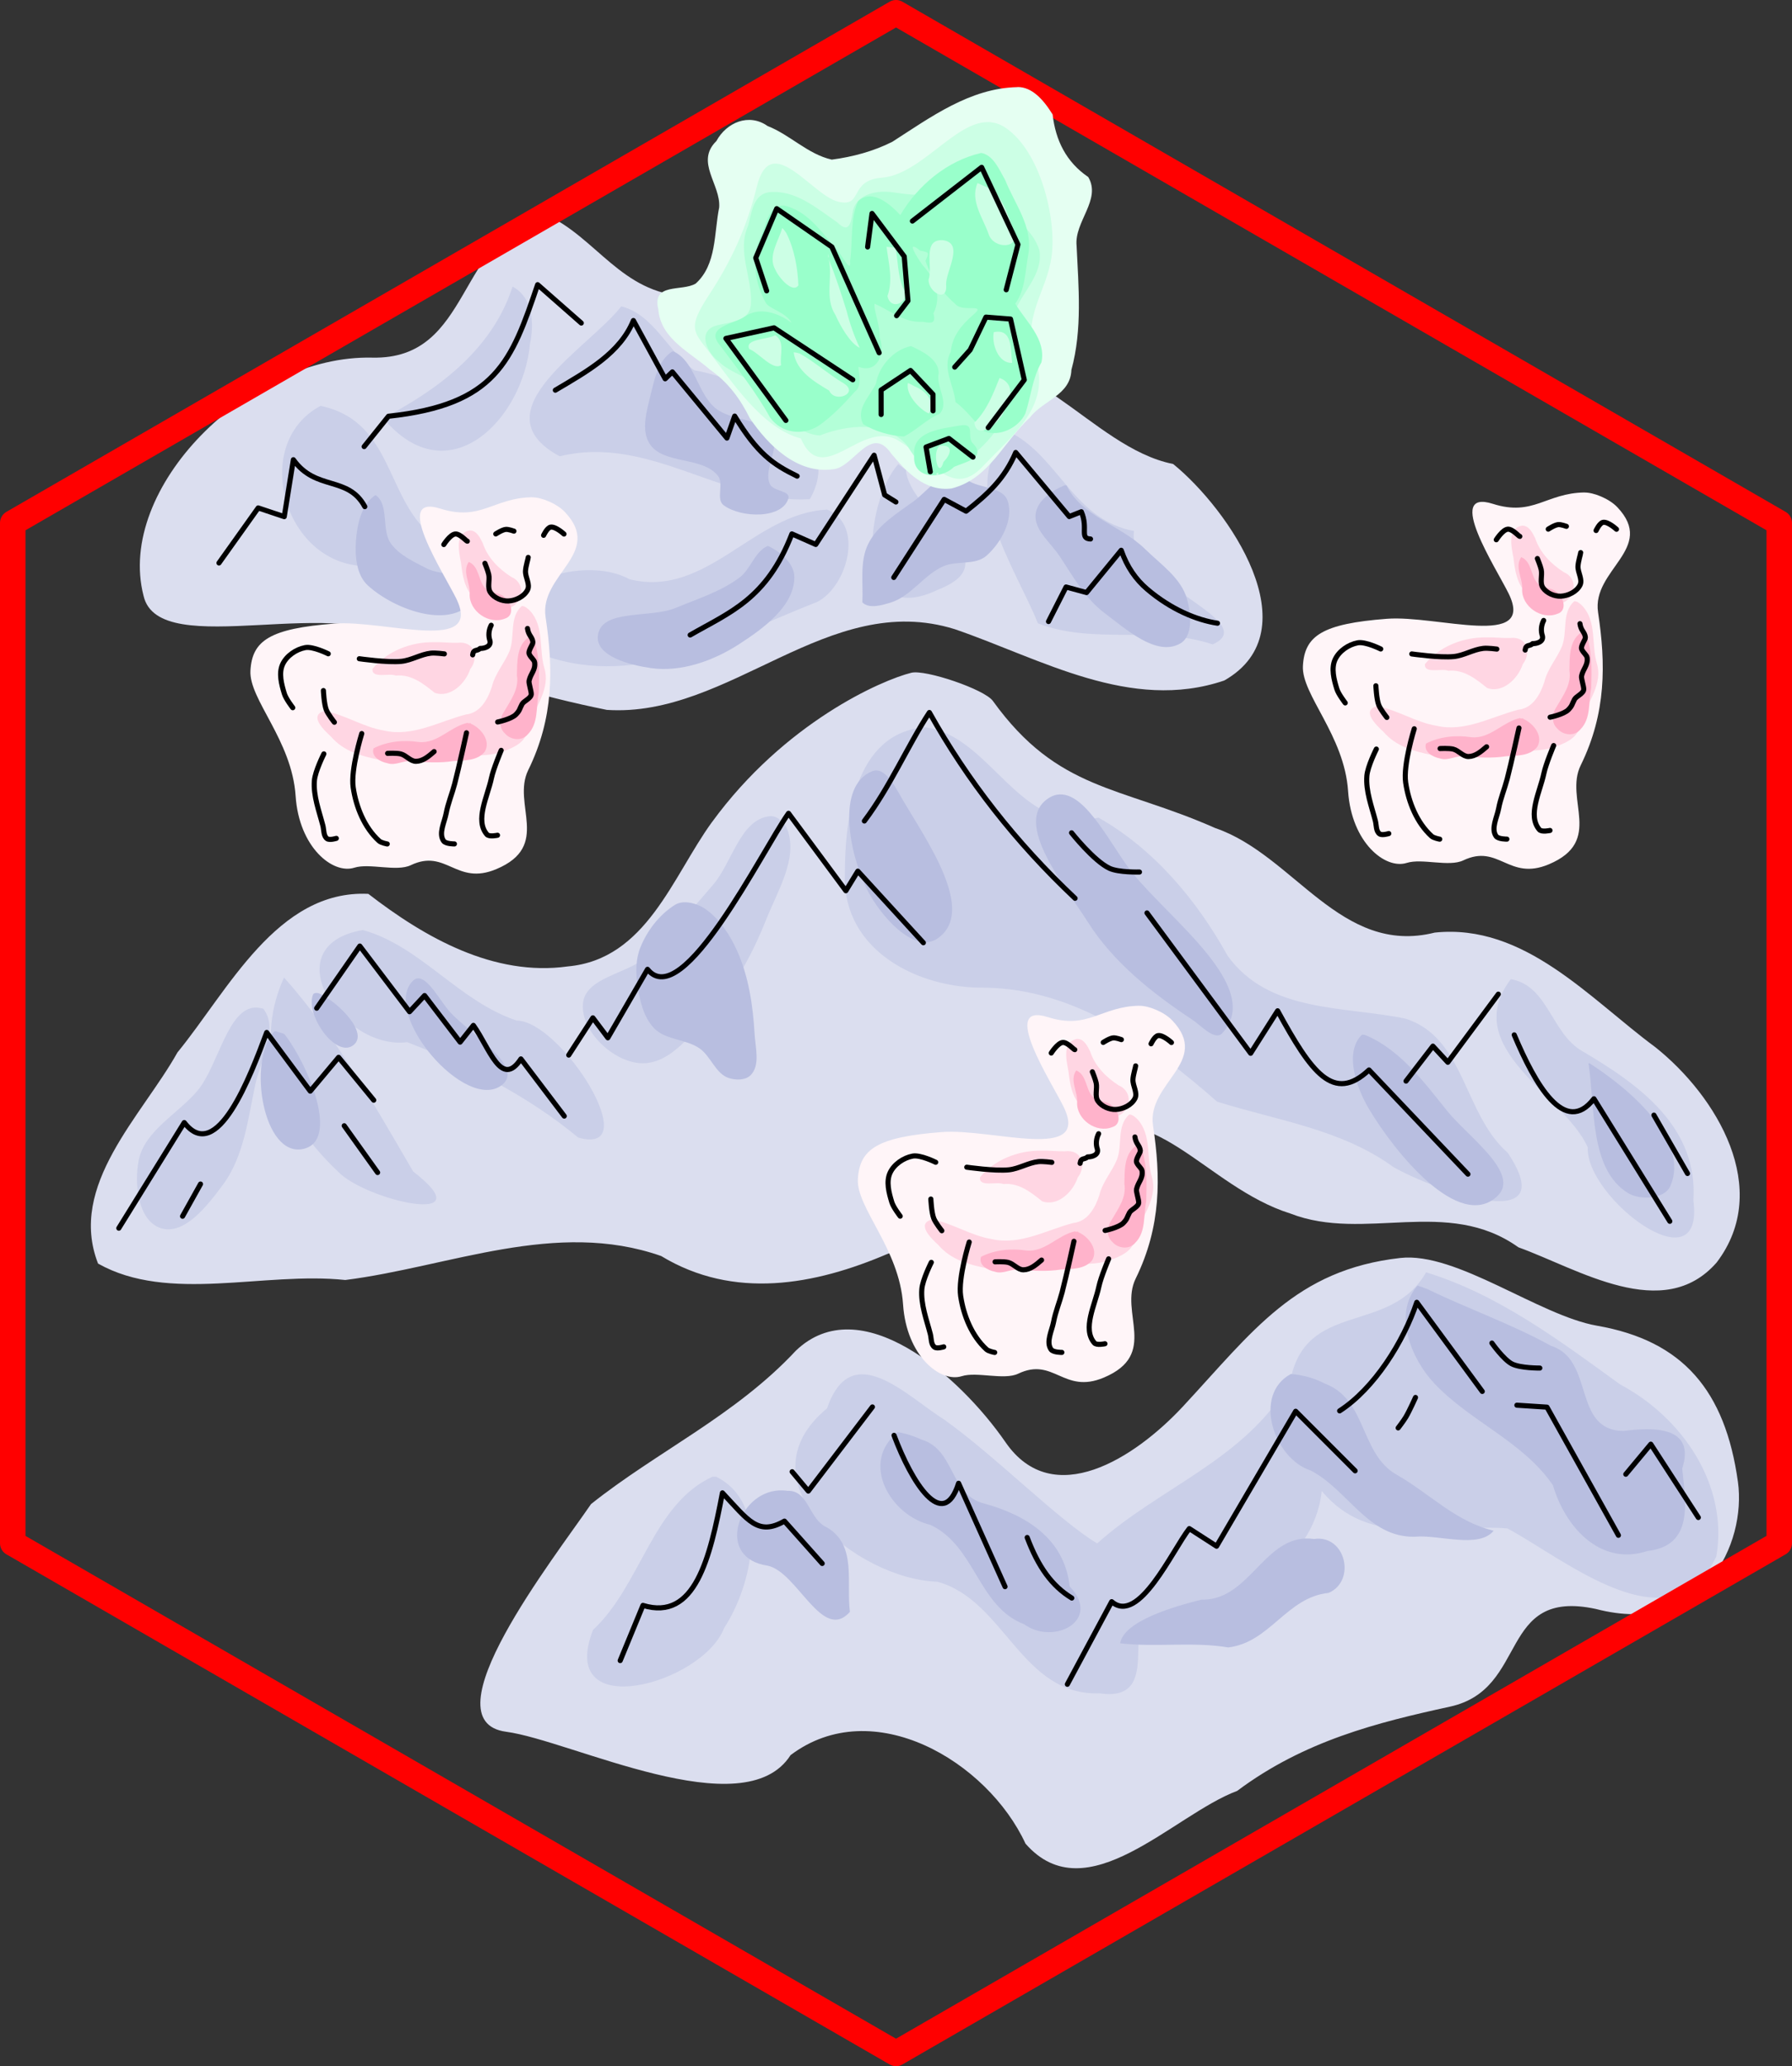 <?xml version="1.0" encoding="UTF-8" standalone="no"?>
<!-- Created with Inkscape (http://www.inkscape.org/) -->

<svg
   xml:space="preserve"
   sodipodi:docname="art_3_color.svg"
   inkscape:version="1.3 (0e150ed6c4, 2023-07-21)"
   id="svg5"
   version="1.1"
   viewBox="0 0 35.141 40.5"
   height="40.5mm"
   width="35.141mm"
   xmlns:inkscape="http://www.inkscape.org/namespaces/inkscape"
   xmlns:sodipodi="http://sodipodi.sourceforge.net/DTD/sodipodi-0.dtd"
   xmlns="http://www.w3.org/2000/svg"
   xmlns:svg="http://www.w3.org/2000/svg"
   xmlns:ns3="svglink"
   xmlns:ns4="svglink:origin"><rect x="0" y="0" width="35.141" height="40.5" fill="#333333" stroke="none"/><sodipodi:namedview
     id="namedview7"
     pagecolor="#ffffff"
     bordercolor="#666666"
     borderopacity="1.0"
     inkscape:pageshadow="2"
     inkscape:pageopacity="0"
     inkscape:pagecheckerboard="false"
     inkscape:document-units="mm"
     showgrid="false"
     inkscape:zoom="4.8809214"
     inkscape:cx="119.0349"
     inkscape:cy="80.210265"
     inkscape:window-width="1916"
     inkscape:window-height="1037"
     inkscape:window-x="0"
     inkscape:window-y="0"
     inkscape:window-maximized="1"
     inkscape:current-layer="g146935"
     inkscape:showpageshadow="2"
     inkscape:deskcolor="#ffffff" /><defs
     id="defs2"><clipPath
       clipPathUnits="userSpaceOnUse"
       id="clipPath4244"><path
         d="m -89.349,133.477 17.321,10 17.32,-10 v -20 l -17.32,-10 -17.321,10 v 20"
         class="s1"
         id="path4246"
         style="fill:none;fill-opacity:1;stroke:#000000;stroke-width:0.1;stroke-linecap:round;stroke-linejoin:round;stroke-dasharray:none" /></clipPath></defs><g
     inkscape:label="Layer 1"
     inkscape:groupmode="layer"
     id="g146935"
     transform="translate(89.607,-103.427)"><g
       inkscape:label="svglink:mountains_color.svg"
       ns3:href="mountains_color.svg"
       ns4:x="-84.721771"
       ns4:y="106.59617"
       ns3:image-svg-dpi="200"
       ns3:image-height="32.414104"
       ns3:image-width="32.622597"
       id="g60"
       transform="translate(-3.103,1.037)"><sodipodi:namedview
         id="namedview1"
         pagecolor="#ffffff"
         bordercolor="#666666"
         borderopacity="1.0"
         inkscape:pageshadow="2"
         inkscape:pageopacity="0"
         inkscape:pagecheckerboard="false"
         inkscape:document-units="mm"
         showgrid="false"
         inkscape:zoom="3.4513326"
         inkscape:cx="27.815343"
         inkscape:cy="73.449889"
         inkscape:window-width="1916"
         inkscape:window-height="1037"
         inkscape:window-x="0"
         inkscape:window-y="0"
         inkscape:window-maximized="1"
         inkscape:current-layer="g161461"
         inkscape:showpageshadow="2"
         inkscape:deskcolor="#ffffff"
         transform="translate(-84.722, 106.596)" /><defs
         id="defs32"
         transform="translate(-84.722, 106.596)"><inkscape:path-effect
           effect="simplify"
           id="path-effect1"
           is_visible="true"
           lpeversion="1"
           steps="1"
           threshold="0.017"
           smooth_angles="360"
           helper_size="0"
           simplify_individual_paths="false"
           simplify_just_coalesce="false" /><inkscape:path-effect
           effect="simplify"
           id="path-effect2"
           is_visible="true"
           lpeversion="1"
           steps="1"
           threshold="0.017"
           smooth_angles="360"
           helper_size="0"
           simplify_individual_paths="false"
           simplify_just_coalesce="false" /><inkscape:path-effect
           effect="simplify"
           id="path-effect3"
           is_visible="true"
           lpeversion="1"
           steps="1"
           threshold="0.017"
           smooth_angles="360"
           helper_size="0"
           simplify_individual_paths="false"
           simplify_just_coalesce="false" /><inkscape:path-effect
           effect="simplify"
           id="path-effect4"
           is_visible="true"
           lpeversion="1"
           steps="1"
           threshold="0.017"
           smooth_angles="360"
           helper_size="0"
           simplify_individual_paths="false"
           simplify_just_coalesce="false" /><inkscape:path-effect
           effect="simplify"
           id="path-effect5"
           is_visible="true"
           lpeversion="1"
           steps="1"
           threshold="0.017"
           smooth_angles="360"
           helper_size="0"
           simplify_individual_paths="false"
           simplify_just_coalesce="false" /><inkscape:path-effect
           effect="simplify"
           id="path-effect6"
           is_visible="true"
           lpeversion="1"
           steps="1"
           threshold="0.017"
           smooth_angles="360"
           helper_size="0"
           simplify_individual_paths="false"
           simplify_just_coalesce="false" /><inkscape:path-effect
           effect="simplify"
           id="path-effect7"
           is_visible="true"
           lpeversion="1"
           steps="1"
           threshold="0.017"
           smooth_angles="360"
           helper_size="0"
           simplify_individual_paths="false"
           simplify_just_coalesce="false" /><inkscape:path-effect
           effect="simplify"
           id="path-effect8"
           is_visible="true"
           lpeversion="1"
           steps="1"
           threshold="0.017"
           smooth_angles="360"
           helper_size="0"
           simplify_individual_paths="false"
           simplify_just_coalesce="false" /><inkscape:path-effect
           effect="simplify"
           id="path-effect9"
           is_visible="true"
           lpeversion="1"
           steps="1"
           threshold="0.017"
           smooth_angles="360"
           helper_size="0"
           simplify_individual_paths="false"
           simplify_just_coalesce="false" /><inkscape:path-effect
           effect="simplify"
           id="path-effect10"
           is_visible="true"
           lpeversion="1"
           steps="1"
           threshold="0.017"
           smooth_angles="360"
           helper_size="0"
           simplify_individual_paths="false"
           simplify_just_coalesce="false" /><inkscape:path-effect
           effect="simplify"
           id="path-effect11"
           is_visible="true"
           lpeversion="1"
           steps="1"
           threshold="0.017"
           smooth_angles="360"
           helper_size="0"
           simplify_individual_paths="false"
           simplify_just_coalesce="false" /><inkscape:path-effect
           effect="simplify"
           id="path-effect12"
           is_visible="true"
           lpeversion="1"
           steps="1"
           threshold="0.017"
           smooth_angles="360"
           helper_size="0"
           simplify_individual_paths="false"
           simplify_just_coalesce="false" /><inkscape:path-effect
           effect="simplify"
           id="path-effect13"
           is_visible="true"
           lpeversion="1"
           steps="1"
           threshold="0.017"
           smooth_angles="360"
           helper_size="0"
           simplify_individual_paths="false"
           simplify_just_coalesce="false" /><inkscape:path-effect
           effect="simplify"
           id="path-effect14"
           is_visible="true"
           lpeversion="1"
           steps="1"
           threshold="0.017"
           smooth_angles="360"
           helper_size="0"
           simplify_individual_paths="false"
           simplify_just_coalesce="false" /><inkscape:path-effect
           effect="simplify"
           id="path-effect15"
           is_visible="true"
           lpeversion="1"
           steps="1"
           threshold="0.017"
           smooth_angles="360"
           helper_size="0"
           simplify_individual_paths="false"
           simplify_just_coalesce="false" /><inkscape:path-effect
           effect="simplify"
           id="path-effect16"
           is_visible="true"
           lpeversion="1"
           steps="1"
           threshold="0.017"
           smooth_angles="360"
           helper_size="0"
           simplify_individual_paths="false"
           simplify_just_coalesce="false" /><inkscape:path-effect
           effect="simplify"
           id="path-effect17"
           is_visible="true"
           lpeversion="1"
           steps="1"
           threshold="0.017"
           smooth_angles="360"
           helper_size="0"
           simplify_individual_paths="false"
           simplify_just_coalesce="false" /><inkscape:path-effect
           effect="simplify"
           id="path-effect18"
           is_visible="true"
           lpeversion="1"
           steps="1"
           threshold="0.017"
           smooth_angles="360"
           helper_size="0"
           simplify_individual_paths="false"
           simplify_just_coalesce="false" /><inkscape:path-effect
           effect="simplify"
           id="path-effect19"
           is_visible="true"
           lpeversion="1"
           steps="1"
           threshold="0.017"
           smooth_angles="360"
           helper_size="0"
           simplify_individual_paths="false"
           simplify_just_coalesce="false" /><inkscape:path-effect
           effect="simplify"
           id="path-effect20"
           is_visible="true"
           lpeversion="1"
           steps="1"
           threshold="0.017"
           smooth_angles="360"
           helper_size="0"
           simplify_individual_paths="false"
           simplify_just_coalesce="false" /><inkscape:path-effect
           effect="simplify"
           id="path-effect21"
           is_visible="true"
           lpeversion="1"
           steps="1"
           threshold="0.017"
           smooth_angles="360"
           helper_size="0"
           simplify_individual_paths="false"
           simplify_just_coalesce="false" /><inkscape:path-effect
           effect="simplify"
           id="path-effect22"
           is_visible="true"
           lpeversion="1"
           steps="1"
           threshold="0.017"
           smooth_angles="360"
           helper_size="0"
           simplify_individual_paths="false"
           simplify_just_coalesce="false" /><inkscape:path-effect
           effect="simplify"
           id="path-effect23"
           is_visible="true"
           lpeversion="1"
           steps="1"
           threshold="0.017"
           smooth_angles="360"
           helper_size="0"
           simplify_individual_paths="false"
           simplify_just_coalesce="false" /><inkscape:path-effect
           effect="simplify"
           id="path-effect24"
           is_visible="true"
           lpeversion="1"
           steps="1"
           threshold="0.017"
           smooth_angles="360"
           helper_size="0"
           simplify_individual_paths="false"
           simplify_just_coalesce="false" /><inkscape:path-effect
           effect="simplify"
           id="path-effect25"
           is_visible="true"
           lpeversion="1"
           steps="1"
           threshold="0.017"
           smooth_angles="360"
           helper_size="0"
           simplify_individual_paths="false"
           simplify_just_coalesce="false" /><inkscape:path-effect
           effect="simplify"
           id="path-effect26"
           is_visible="true"
           lpeversion="1"
           steps="1"
           threshold="0.017"
           smooth_angles="360"
           helper_size="0"
           simplify_individual_paths="false"
           simplify_just_coalesce="false" /><inkscape:path-effect
           effect="simplify"
           id="path-effect27"
           is_visible="true"
           lpeversion="1"
           steps="1"
           threshold="0.017"
           smooth_angles="360"
           helper_size="0"
           simplify_individual_paths="false"
           simplify_just_coalesce="false" /><inkscape:path-effect
           effect="simplify"
           id="path-effect28"
           is_visible="true"
           lpeversion="1"
           steps="1"
           threshold="0.017"
           smooth_angles="360"
           helper_size="0"
           simplify_individual_paths="false"
           simplify_just_coalesce="false" /><inkscape:path-effect
           effect="simplify"
           id="path-effect29"
           is_visible="true"
           lpeversion="1"
           steps="1"
           threshold="0.017"
           smooth_angles="360"
           helper_size="0"
           simplify_individual_paths="false"
           simplify_just_coalesce="false" /><inkscape:path-effect
           effect="simplify"
           id="path-effect30"
           is_visible="true"
           lpeversion="1"
           steps="1"
           threshold="0.017"
           smooth_angles="360"
           helper_size="0"
           simplify_individual_paths="false"
           simplify_just_coalesce="false" /><inkscape:path-effect
           effect="simplify"
           id="path-effect31"
           is_visible="true"
           lpeversion="1"
           steps="1"
           threshold="0.017"
           smooth_angles="360"
           helper_size="0"
           simplify_individual_paths="false"
           simplify_just_coalesce="false" /><inkscape:path-effect
           effect="simplify"
           id="path-effect32"
           is_visible="true"
           lpeversion="1"
           steps="1"
           threshold="0.017"
           smooth_angles="360"
           helper_size="0"
           simplify_individual_paths="false"
           simplify_just_coalesce="false" /><clipPath
           clipPathUnits="userSpaceOnUse"
           id="clipPath32"><path
             d="m -89.349,133.477 17.321,10 17.32,-10 v -20 l -17.32,-10 -17.321,10 v 20"
             class="s1"
             id="path32"
             style="fill:none;fill-opacity:1;stroke:#000000;stroke-width:0.1;stroke-linecap:round;stroke-linejoin:round;stroke-dasharray:none" /></clipPath></defs><g
         inkscape:label="Layer 1"
         inkscape:groupmode="layer"
         id="g59"
         transform="translate(3.206,-1.075)"><g
           id="g168605"
           inkscape:label="colors"><path
             id="path33"
             style="fill:#dbdeef;fill-opacity:1;stroke:none;stroke-width:0.2;stroke-linecap:round;stroke-linejoin:round;stroke-dasharray:none"
             d="m -79.011,107.671 c -1.759,0.406 -1.427,2.849 -3.4,2.804 -2.423,-0.056 -5.029,2.559 -4.484,4.668 0.303,1.325 3.957,-0.125 5.187,0.995 1.246,0.593 2.561,0.971 3.899,1.242 2.42,0.157 4.34,-2.359 6.825,-1.581 1.689,0.58 3.443,1.629 5.282,1.005 1.722,-0.98 0.089,-3.359 -1.003,-4.244 -1.625,-0.322 -2.882,-2.548 -4.596,-1.812 -1.662,1.564 -3.66,-0.429 -4.958,-1.478 -1.264,-0.052 -1.763,-1.16 -2.753,-1.6 z m 3.262,11.909 c -0.776,1.07 -1.286,2.688 -2.824,2.828 -1.455,0.204 -2.807,-0.567 -3.914,-1.422 -1.787,-0.085 -2.751,1.897 -3.743,3.108 -0.696,1.244 -2.156,2.605 -1.557,4.139 1.385,0.78 3.254,0.152 4.848,0.322 2.048,-0.26 4.129,-1.194 6.195,-0.47 1.423,0.862 3.011,0.572 4.455,-0.049 1.754,-0.344 2.244,-1.458 3.649,-2.287 1.508,-0.89 2.565,0.979 4.234,1.503 1.454,0.566 3.077,-0.335 4.472,0.662 1.173,0.423 2.841,1.497 3.888,0.297 1.096,-1.442 0.002,-3.259 -1.202,-4.219 -1.291,-0.953 -2.566,-2.431 -4.326,-2.247 -1.848,0.463 -2.76,-1.521 -4.303,-2.048 -1.881,-0.833 -3.086,-0.722 -4.363,-2.493 -0.164,-0.228 -1.325,-0.62 -1.599,-0.552 -0.584,0.145 -2.485,0.975 -3.91,2.929 z m 13.498,8.543 c -2.053,0.232 -2.888,1.433 -4.258,2.907 -0.944,1.016 -2.552,2.053 -3.482,0.706 -0.913,-1.323 -2.851,-3.005 -4.112,-1.796 -1.184,1.271 -2.735,1.984 -4.017,3.007 -0.725,1.06 -3.232,4.255 -1.664,4.463 1.268,0.168 4.665,1.886 5.577,0.458 1.615,-1.217 3.861,0.123 4.607,1.735 1.198,1.369 2.894,-0.565 4.151,-1.034 1.317,-0.984 2.747,-1.34 4.172,-1.651 1.557,-0.34 0.934,-2.329 2.862,-1.915 2.113,0.554 2.953,-1.284 2.786,-2.489 -0.249,-1.793 -1.081,-2.77 -2.763,-3.063 -1.139,-0.199 -2.756,-1.452 -3.858,-1.328 z"
             sodipodi:nodetypes="cccccccccccccccccccccccccccccsssccscccccssss" /><path
             id="path34"
             style="fill:#cacfe8;fill-opacity:1;stroke:none;stroke-width:0.2;stroke-linecap:round;stroke-linejoin:round;stroke-dasharray:none"
             d="m -79.659,109.083 c -0.409,1.281 -1.55,2.064 -2.536,2.579 1.272,1.52 2.74,0.033 2.878,-1.457 0.082,-0.39 0.061,-0.909 -0.342,-1.122 z m 2.131,0.387 c -0.618,0.809 -2.841,2.058 -1.207,2.939 1.769,-0.43 3.211,0.942 4.905,0.841 0.743,-1.279 -1.112,-2.328 -2.265,-2.527 -0.515,-0.359 -0.792,-1.093 -1.433,-1.253 z m -5.896,1.951 c -1.401,0.745 -0.716,3.182 0.957,3.142 0.602,0.311 2.556,1.089 1.766,-0.3 -1.548,-0.525 -1.07,-2.495 -2.722,-2.842 z m 13.563,0.538 c -1.178,0.883 0.098,2.689 0.503,3.723 1.078,0.426 2.32,0.04 3.429,0.414 0.994,-0.448 -1.699,-1.215 -1.543,-2.222 -1.169,-0.217 -1.466,-1.419 -2.39,-1.915 z m -2.234,0.603 c -0.663,0.745 -0.919,3.28 0.784,2.46 1.462,-0.578 -0.549,-1.437 -0.634,-2.342 z m -1.394,0.892 c -1.441,0.068 -2.357,1.743 -3.877,1.365 -1.114,-0.611 -3.506,0.462 -1.667,1.496 1.855,0.661 3.665,-0.396 5.352,-1.053 0.59,-0.307 0.922,-1.511 0.192,-1.808 z m 1.91,4.266 c -1.381,0.12 -1.566,1.813 -1.563,2.908 -0.035,1.478 1.449,2.218 2.747,2.197 1.774,0.022 3.274,1.111 4.552,2.234 1.179,0.37 2.431,0.537 3.458,1.282 0.76,0.435 3.354,1.39 2.241,-0.28 -0.865,-0.756 -0.838,-2.252 -1.997,-2.627 -1.204,-0.254 -2.685,-0.106 -3.497,-1.237 -0.6,-1.083 -1.439,-2.087 -2.53,-2.705 -1.556,0.372 -2.103,-1.622 -3.41,-1.771 z m -3.009,1.743 c -0.009,-2.5e-4 -0.019,2e-5 -0.028,0.001 -0.583,0.064 -0.734,0.914 -1.12,1.355 -0.416,0.477 -0.816,0.974 -1.288,1.396 -0.387,0.346 -1.207,0.404 -1.254,0.92 -0.048,0.534 0.571,1.124 1.106,1.169 0.633,0.053 1.101,-0.672 1.522,-1.148 0.428,-0.484 0.73,-1.077 0.969,-1.677 0.221,-0.554 0.613,-1.177 0.417,-1.74 -0.046,-0.132 -0.185,-0.273 -0.325,-0.276 z m -8.007,2.232 c -1.774,0.305 -0.41,2.363 0.87,2.198 1.204,0.465 2.359,1.046 3.354,1.87 1.345,0.379 -0.333,-2.289 -1.209,-2.294 -1.139,-0.381 -1.884,-1.461 -3.015,-1.774 z m -1.545,0.93 c -0.651,1.427 0.002,2.814 1.059,3.805 0.53,0.563 2.908,1.107 1.473,-0.002 -0.763,-1.309 -1.563,-2.722 -2.533,-3.803 z m 24.057,0.033 c -1.027,1.359 1.064,2.274 1.509,3.299 -0.048,0.977 2.298,2.776 2.071,1.038 0.094,-1.437 -1.054,-2.264 -2.171,-2.922 -0.615,-0.34 -0.671,-1.288 -1.409,-1.415 z m -24.599,0.556 c -0.558,-0.011 -0.741,1.121 -1.142,1.613 -0.381,0.467 -1.048,0.79 -1.166,1.381 -0.09,0.455 -0.016,1.176 0.423,1.327 0.47,0.161 0.93,-0.447 1.227,-0.845 0.41,-0.55 0.492,-1.286 0.634,-1.956 0.104,-0.491 0.469,-1.105 0.157,-1.499 -0.003,-0.004 -0.012,0.002 -0.016,-0.002 v -5.2e-4 c -0.041,-0.011 -0.08,-0.017 -0.117,-0.018 z m 22.938,5.189 c -0.706,1.245 -2.373,0.529 -2.667,2.149 -0.872,1.52 -2.547,2.057 -3.783,3.166 -0.747,-0.444 -1.99,-1.706 -2.988,-2.418 -0.755,-0.473 -1.83,-1.624 -2.31,-0.229 -1.751,1.447 0.597,3.35 2.163,3.398 1.325,0.362 1.644,2.241 3.185,2.188 1.453,0.216 0.079,-2.02 1.454,-1.292 1.165,-0.55 2.735,-1.178 2.899,-2.676 0.946,1.153 2.397,0.637 3.64,0.735 1.129,0.6 3.22,2.389 4.098,0.549 0.241,-1.406 -0.674,-2.727 -1.883,-3.369 -1.189,-0.86 -2.389,-1.764 -3.809,-2.2 z m -13.993,4.007 c -1.182,0.543 -1.4,2.124 -2.344,3.004 -0.72,1.854 2.153,1.057 2.57,-0.036 0.545,-0.833 0.912,-2.429 -0.156,-2.968 z" /><path
             id="path35"
             style="fill:#b8bee0;fill-opacity:1;stroke:none;stroke-width:0.2;stroke-linecap:round;stroke-linejoin:round;stroke-dasharray:none"
             d="m -76.517,110.355 c -0.007,3e-4 -0.015,0.002 -0.021,0.006 -0.264,0.174 -0.341,0.546 -0.416,0.854 -0.074,0.305 -0.186,0.675 -0.021,0.942 0.261,0.422 1.041,0.245 1.345,0.637 0.12,0.154 -0.046,0.459 0.111,0.575 0.342,0.253 1.157,0.272 1.27,-0.138 0.04,-0.146 -0.297,-0.136 -0.362,-0.273 -0.138,-0.29 0.201,-0.687 0.036,-0.962 -0.211,-0.35 -0.792,-0.27 -1.107,-0.532 -0.352,-0.292 -0.399,-0.909 -0.812,-1.106 -0.006,-0.003 -0.014,-0.004 -0.022,-0.004 z m 5.558,2.375 c -0.28,-0.026 -0.579,0.375 -0.836,0.562 -0.329,0.239 -0.71,0.471 -0.89,0.836 -0.17,0.344 -0.095,0.761 -0.114,1.144 v 5.2e-4 c 0.13,0.131 0.378,0.058 0.554,0.004 0.398,-0.122 0.649,-0.539 1.029,-0.71 0.266,-0.119 0.631,-0.015 0.85,-0.208 0.29,-0.256 0.543,-0.719 0.413,-1.083 -0.115,-0.32 -0.716,-0.212 -0.887,-0.506 v -5.1e-4 c -0.039,-0.023 -0.079,-0.035 -0.119,-0.039 z m 2.137,0.248 c -0.011,0.001 -0.023,0.005 -0.033,0.009 -0.236,0.102 -0.51,0.29 -0.545,0.544 -0.044,0.314 0.289,0.566 0.465,0.83 0.263,0.394 0.501,0.833 0.881,1.117 0.428,0.321 1.024,0.866 1.489,0.6 0.256,-0.146 0.211,-0.591 0.131,-0.875 -0.116,-0.409 -0.517,-0.677 -0.82,-0.975 -0.471,-0.462 -1.254,-0.648 -1.538,-1.243 v -5.2e-4 c -0.007,-0.007 -0.018,-0.009 -0.029,-0.007 z m -13.523,0.194 c -0.003,2e-5 -0.006,6.8e-4 -0.008,0.002 -0.269,0.179 -0.354,0.571 -0.377,0.893 -0.021,0.3 0.01,0.669 0.232,0.872 0.504,0.462 1.551,0.852 2.019,0.353 0.095,-0.102 -0.005,-0.303 -0.098,-0.407 -0.181,-0.203 -0.526,-0.155 -0.768,-0.28 -0.25,-0.13 -0.528,-0.254 -0.696,-0.481 -0.197,-0.267 -0.03,-0.754 -0.298,-0.951 -0.002,-0.001 -0.004,-0.002 -0.007,-0.002 z m 7.685,0.996 c -0.251,0.113 -0.328,0.452 -0.548,0.618 -0.37,0.278 -0.827,0.418 -1.254,0.596 -0.498,0.207 -1.47,0.011 -1.524,0.548 -0.04,0.405 0.641,0.574 1.044,0.631 0.586,0.083 1.218,-0.142 1.716,-0.463 0.481,-0.31 1.097,-0.753 1.093,-1.325 -0.002,-0.265 -0.274,-0.494 -0.514,-0.605 -0.004,-0.002 -0.009,-0.002 -0.013,0 z m 2.148,4.399 c -0.03,-0.002 -0.062,0.002 -0.094,0.015 -0.717,0.291 -0.445,1.625 -0.101,2.318 0.25,0.503 0.923,1.279 1.384,0.959 0.766,-0.53 -0.21,-1.907 -0.681,-2.71 -0.122,-0.208 -0.296,-0.566 -0.509,-0.582 z m 3.592,0.469 c -0.076,0.002 -0.152,0.025 -0.229,0.075 -0.715,0.465 0.321,1.716 0.777,2.436 0.497,0.784 1.262,1.388 2.036,1.901 0.182,0.12 0.45,0.428 0.597,0.267 0.809,-0.886 -1.009,-2.204 -1.762,-3.138 -0.404,-0.501 -0.891,-1.554 -1.42,-1.54 z m -7.338,2.115 c -0.077,-0.004 -0.159,0.014 -0.224,0.055 -0.302,0.193 -0.542,0.505 -0.673,0.838 -0.09,0.227 -0.09,0.489 -0.054,0.731 0.044,0.297 0.116,0.624 0.323,0.842 0.224,0.236 0.625,0.212 0.893,0.397 0.222,0.154 0.313,0.491 0.568,0.58 0.139,0.048 0.336,0.049 0.438,-0.057 0.186,-0.193 0.091,-0.533 0.075,-0.8 -0.032,-0.559 -0.116,-1.133 -0.347,-1.642 -0.136,-0.302 -0.329,-0.598 -0.594,-0.795 -0.115,-0.086 -0.261,-0.141 -0.405,-0.149 z m -5.269,1.492 c -0.03,0.005 -0.059,0.02 -0.087,0.048 -0.63,0.636 1.04,2.593 1.746,2.042 0.46,-0.359 -0.619,-0.998 -1.014,-1.427 -0.189,-0.205 -0.436,-0.695 -0.644,-0.662 z m -1.989,0.286 c -0.025,0.002 -0.047,0.011 -0.055,0.03 -0.158,0.392 0.438,1.244 0.782,0.999 0.329,-0.234 -0.288,-0.849 -0.655,-1.017 -0.02,-0.009 -0.047,-0.014 -0.072,-0.012 z m -0.8,0.75 c -0.009,8e-4 -0.017,0.004 -0.023,0.011 -0.523,0.59 -0.209,2.452 0.565,2.298 0.739,-0.148 0.113,-1.637 -0.345,-2.236 -0.024,-0.032 -0.071,-0.038 -0.11,-0.049 -0.027,-0.007 -0.061,-0.027 -0.087,-0.024 z m 21.325,0.067 c -0.008,0.002 -0.016,0.005 -0.022,0.011 -0.334,0.346 -0.102,1.022 0.143,1.436 0.519,0.875 1.776,2.415 2.52,1.721 0.474,-0.443 -0.58,-1.172 -0.985,-1.678 -0.449,-0.561 -0.915,-1.186 -1.574,-1.471 -0.024,-0.01 -0.057,-0.023 -0.082,-0.018 z m 4.445,0.56 c -0.005,-0.001 -0.01,-9.4e-4 -0.013,0.002 v 5.1e-4 c 0.13,0.875 0.02,2.07 0.769,2.539 0.238,0.149 0.72,0.126 0.834,-0.132 0.388,-0.876 -0.769,-1.887 -1.576,-2.404 -0.004,-0.002 -0.009,-0.005 -0.014,-0.006 z m -3.366,4.359 c -0.491,0.556 -0.117,1.447 0.331,1.919 0.704,0.747 1.74,1.137 2.325,1.996 0.236,0.81 0.923,1.591 1.851,1.287 0.924,-0.103 0.745,-0.976 0.683,-1.616 0.27,-0.839 -0.577,-0.811 -1.149,-0.737 -1.014,-0.009 -0.558,-1.399 -1.425,-1.669 -0.78,-0.432 -1.618,-0.72 -2.418,-1.11 l -0.098,-0.037 z m -2.486,1.733 c -0.754,0.41 -0.33,1.658 0.389,1.89 0.735,0.38 1.126,1.32 2.044,1.299 0.471,-0.046 1.25,0.242 1.546,-0.118 -0.75,-0.178 -1.25,-0.727 -1.908,-1.101 -0.715,-0.408 -0.577,-1.475 -1.402,-1.782 -0.207,-0.108 -0.436,-0.172 -0.668,-0.188 z m -7.704,1.137 c -0.752,0.598 -0.147,1.639 0.641,1.821 0.883,0.418 0.928,1.602 1.835,1.947 0.584,0.422 1.529,-0.08 0.892,-0.741 -0.099,-0.935 -0.852,-1.4 -1.677,-1.626 -0.678,-0.166 -0.568,-1.059 -1.229,-1.253 -0.146,-0.069 -0.302,-0.118 -0.461,-0.147 z m -2.332,1.144 c -0.814,0.043 -1.245,1.328 -0.224,1.475 0.589,0.124 1.072,1.514 1.615,0.906 -0.075,-0.576 0.139,-1.307 -0.445,-1.652 -0.367,-0.16 -0.358,-0.736 -0.781,-0.721 -0.029,-0.004 -0.057,-0.007 -0.085,-0.008 -0.027,-0.001 -0.054,-0.001 -0.08,0 z m 10.319,0.943 c -0.831,0.036 -1.126,1.22 -2.036,1.199 -0.533,0.132 -1.524,0.419 -1.592,0.855 0.704,0.082 1.419,-0.036 2.12,0.081 0.82,-0.098 1.144,-0.985 1.967,-1.069 0.546,-0.236 0.333,-1.147 -0.285,-1.057 -0.061,-0.008 -0.118,-0.011 -0.174,-0.009 z" /></g><g
           id="g58"
           inkscape:label="lines"><path
             style="fill:none;stroke:#000000;stroke-width:0.1;stroke-linecap:round;stroke-linejoin:round;stroke-dasharray:none"
             d="m -69.149,115.648 0.344,-0.677 0.402,0.109 0.68,-0.829 c 0.113,0.327 0.287,0.573 0.51,0.763 0.464,0.395 0.969,0.606 1.378,0.667"
             id="path36"
             sodipodi:nodetypes="ccccsc" /><path
             style="fill:none;stroke:#000000;stroke-width:0.1;stroke-linecap:round;stroke-linejoin:round;stroke-dasharray:none"
             d="m -68.325,114.03 c -0.221,-0.009 -0.04,-0.21 -0.18,-0.534 l -0.237,0.094 -1.05,-1.256 c -0.22,0.518 -0.546,0.815 -0.973,1.151 l -0.43,-0.231 -0.988,1.53"
             id="path37"
             sodipodi:nodetypes="ccccccc" /><path
             style="fill:none;stroke:#000000;stroke-width:0.1;stroke-linecap:round;stroke-linejoin:round;stroke-dasharray:none"
             d="m -72.141,113.305 -0.221,-0.138 -0.207,-0.779 -1.144,1.749 -0.468,-0.207 c -0.496,1.283 -1.22,1.535 -1.995,1.982"
             id="path38"
             sodipodi:nodetypes="cccccc" /><path
             style="fill:none;stroke:#000000;stroke-width:0.1;stroke-linecap:round;stroke-linejoin:round;stroke-dasharray:none"
             d="m -82.556,113.396 c -0.33,-0.612 -0.961,-0.302 -1.401,-0.92 l -0.179,1.116 -0.511,-0.171 -0.769,1.079"
             id="path39"
             sodipodi:nodetypes="ccccc" /><path
             style="fill:none;stroke:#000000;stroke-width:0.1;stroke-linecap:round;stroke-linejoin:round;stroke-dasharray:none"
             d="m -82.569,112.219 0.477,-0.595 c 2.111,-0.226 2.415,-1.075 2.925,-2.579 l 0.856,0.752"
             id="path40"
             sodipodi:nodetypes="cccc" /><path
             style="fill:none;stroke:#000000;stroke-width:0.1;stroke-linecap:round;stroke-linejoin:round;stroke-dasharray:none"
             d="m -78.82,111.113 c 0.626,-0.37 1.271,-0.726 1.531,-1.365 l 0.623,1.142 0.141,-0.135 1.07,1.297 0.152,-0.431 c 0.448,0.738 0.75,0.945 1.225,1.177"
             id="path41"
             sodipodi:nodetypes="ccccccc" /><path
             style="fill:none;stroke:#000000;stroke-width:0.1;stroke-linecap:round;stroke-linejoin:round;stroke-dasharray:none"
             d="m -82.381,125.03 -0.689,-0.84 -0.556,0.663 -0.854,-1.15 c -0.324,0.868 -0.979,2.597 -1.617,1.766 l -1.283,2.07"
             id="path42"
             sodipodi:nodetypes="cccccc" /><path
             style="fill:none;stroke:#000000;stroke-width:0.1;stroke-linecap:round;stroke-linejoin:round;stroke-dasharray:none"
             d="m -83.5,123.227 0.846,-1.218 0.975,1.287 0.295,-0.317 0.697,0.913 0.26,-0.328 c 0.318,0.443 0.547,1.245 0.932,0.657 l 0.85,1.121"
             id="path43"
             sodipodi:nodetypes="cccccccc" /><path
             style="fill:none;stroke:#000000;stroke-width:0.1;stroke-linecap:round;stroke-linejoin:round;stroke-dasharray:none"
             d="m -78.557,124.146 0.473,-0.73 0.294,0.391 0.778,-1.342 c 0.685,0.862 2.249,-2.328 2.765,-3.058 l 1.124,1.518 0.235,-0.384 1.285,1.403"
             id="path44"
             sodipodi:nodetypes="cccccccc" /><path
             style="fill:none;stroke:#000000;stroke-width:0.1;stroke-linecap:round;stroke-linejoin:round;stroke-dasharray:none"
             d="m -72.76,119.558 c 0.509,-0.675 0.845,-1.471 1.275,-2.127 0.745,1.332 1.694,2.547 2.857,3.642 m 1.41,0.287 2.033,2.751 0.529,-0.833 c 0.666,1.217 1.097,1.812 1.792,1.16 l 1.94,2.042"
             id="path45"
             sodipodi:nodetypes="cccccccc" /><path
             style="fill:none;stroke:#000000;stroke-width:0.1;stroke-linecap:round;stroke-linejoin:round;stroke-dasharray:none"
             d="m -62.138,124.656 0.527,-0.685 0.293,0.316 0.99,-1.335 m 0.312,0.798 c 0.409,0.97 0.992,1.996 1.563,1.252 l 1.488,2.402"
             id="path46"
             sodipodi:nodetypes="ccccccc" /><path
             style="fill:none;stroke:#000000;stroke-width:0.1;stroke-linecap:round;stroke-linejoin:round;stroke-dasharray:none"
             d="m -57.277,125.323 0.659,1.144"
             id="path47"
             sodipodi:nodetypes="cc" /><path
             style="fill:none;stroke:#000000;stroke-width:0.1;stroke-linecap:round;stroke-linejoin:round;stroke-dasharray:none"
             d="m -82.96,125.531 0.655,0.917"
             id="path48" /><path
             style="fill:none;stroke:#000000;stroke-width:0.1;stroke-linecap:round;stroke-linejoin:round;stroke-dasharray:none"
             d="m -86.13,127.305 0.352,-0.631"
             id="path49" /><path
             style="fill:none;stroke:#000000;stroke-width:0.1;stroke-linecap:round;stroke-linejoin:round;stroke-dasharray:none"
             d="m -68.697,119.789 c 0,0 0.436,0.552 0.744,0.696 0.179,0.084 0.588,0.073 0.588,0.073"
             id="path50"
             sodipodi:nodetypes="cac" /><path
             style="fill:none;stroke:#000000;stroke-width:0.1;stroke-linecap:round;stroke-linejoin:round;stroke-dasharray:none"
             d="m -68.779,136.479 0.869,-1.619 c 0.53,0.465 1.191,-1.01 1.522,-1.432 l 0.535,0.345 1.551,-2.645 1.166,1.167"
             id="path51" /><path
             style="fill:none;stroke:#000000;stroke-width:0.1;stroke-linecap:round;stroke-linejoin:round;stroke-dasharray:none"
             d="m -63.44,131.12 c 0.682,-0.441 1.253,-1.355 1.513,-2.128 l 1.284,1.747 m 0.679,0.27 0.59,0.038 1.401,2.512"
             id="path52"
             sodipodi:nodetypes="cccccc" /><path
             style="fill:none;stroke:#000000;stroke-width:0.1;stroke-linecap:round;stroke-linejoin:round;stroke-dasharray:none"
             d="m -57.828,132.362 0.49,-0.589 0.932,1.437"
             id="path53"
             sodipodi:nodetypes="ccc" /><path
             style="fill:none;stroke:#000000;stroke-width:0.1;stroke-linecap:round;stroke-linejoin:round;stroke-dasharray:none"
             d="m -77.548,136.015 0.446,-1.082 c 1.022,0.313 1.313,-0.922 1.559,-2.206 0.502,0.535 0.696,0.853 1.216,0.554 l 0.74,0.83"
             id="path54" /><path
             style="fill:none;stroke:#000000;stroke-width:0.1;stroke-linecap:round;stroke-linejoin:round;stroke-dasharray:none"
             d="m -74.176,132.313 0.317,0.379 1.257,-1.649 m 0.424,0.557 c 0.345,0.921 0.96,1.905 1.266,0.939 l 0.911,2.027"
             id="path55"
             sodipodi:nodetypes="cccccc" /><path
             style="fill:none;stroke:#000000;stroke-width:0.1;stroke-linecap:round;stroke-linejoin:round;stroke-dasharray:none"
             d="m -69.567,133.602 c 0.216,0.573 0.484,0.95 0.875,1.187"
             id="path56"
             sodipodi:nodetypes="cc" /><path
             style="fill:none;stroke:#000000;stroke-width:0.1;stroke-linecap:round;stroke-linejoin:round;stroke-dasharray:none;stroke-opacity:1"
             d="m -60.454,129.791 c 0,0 0.225,0.321 0.392,0.408 0.164,0.085 0.548,0.082 0.548,0.082"
             id="path57"
             sodipodi:nodetypes="cac" /><path
             style="fill:none;stroke:#000000;stroke-width:0.1;stroke-linecap:round;stroke-linejoin:round;stroke-dasharray:none;stroke-opacity:1"
             d="m -62.292,131.454 c 0,0 0.106,-0.138 0.15,-0.212 0.073,-0.123 0.19,-0.385 0.19,-0.385"
             id="path58"
             sodipodi:nodetypes="cac" /></g></g></g><g
       inkscape:label="svglink:../blueprint.svg"
       ns3:href="../blueprint.svg"
       ns4:x="-85.853928"
       ns4:y="102.90191"
       ns3:image-svg-dpi="200"
       ns3:image-height="49.999901"
       ns3:image-width="44.641029"
       id="g1"
       transform="translate(-8.503,-4.225)"><title
   transform="translate(-85.854, 102.902)"
   id="title1">Exported SVG</title>&#10;&#10;<style
   transform="translate(-85.854, 102.902)"
   id="style1"><![CDATA[
polygon {
shape-rendering:crispEdges;
stroke-width:0.05;
}
.s0 {
stroke:#000000;
stroke-width:0.036;
stroke-linecap:round;
stroke-linejoin:round;
fill:none;
}
.s1 {
stroke:#000000;
stroke-width:0.036;
stroke-linecap:round;
stroke-linejoin:round;
fill:none;
}
.s2 {
stroke:#19b219;
stroke-width:0.036;
stroke-linecap:round;
stroke-linejoin:round;
fill:none;
}
.s3 {
stroke:#7f4c00;
stroke-width:0.036;
stroke-linecap:round;
stroke-linejoin:round;
fill:none;
}
.s4 {
stroke:#00cc00;
stroke-width:0.036;
stroke-linecap:round;
stroke-linejoin:round;
fill:none;
}
.s5 {
stroke:#000000;
stroke-width:0.024;
stroke-linecap:round;
stroke-linejoin:round;
fill:none;
}
.s6 {
stroke:#ff19ff;
stroke-width:0.024;
stroke-linecap:round;
stroke-linejoin:round;
fill:none;
}
.s7 {
stroke:#ff0000;
stroke-width:0.036;
stroke-linecap:round;
stroke-linejoin:round;
fill:none;
}
.s8 {
stroke:#ffff00;
stroke-width:0.036;
stroke-linecap:round;
stroke-linejoin:round;
fill:none;
}
.s9 {
stroke:#001919;
stroke-width:0.024;
stroke-linecap:round;
stroke-linejoin:round;
fill:none;
}
.sa {
stroke:#006666;
stroke-width:0.024;
stroke-linecap:round;
stroke-linejoin:round;
fill:none;
}
.sb {
stroke:#00ffff;
stroke-width:0.073;
stroke-linecap:round;
stroke-linejoin:round;
fill:none;
}
.sc {
stroke:#ff0000;
stroke-width:0.194;
stroke-linecap:round;
stroke-linejoin:round;
fill:none;
}
.sd {
stroke:#191919;
stroke-width:0.024;
stroke-linecap:round;
stroke-linejoin:round;
fill:none;
}
.se {
stroke:#000000;
stroke-width:0.024;
stroke-linecap:round;
stroke-linejoin:round;
stroke-dasharray:0.364,0.364;
fill:none;
}
.sf {
stroke:#000000;
stroke-width:0.073;
stroke-linecap:round;
stroke-linejoin:round;
fill:none;
}
.s100 {
stroke:#ff0000;
stroke-width:0.5;
stroke-linecap:round;
stroke-linejoin:round;
fill:none;
}
]]></style>&#10;<path
   d="M 5,35 22.321,45 39.641,35 V 15 L 22.321,5 5,15 v 20"
   class="s100"
   transform="translate(-85.854,102.902)"
   id="path1" />&#10;&#10;</g><g
       inkscape:label="svglink:crystal_1_color.svg"
       ns3:href="crystal_1_color.svg"
       ns4:x="-72.670967"
       ns4:y="118.86562"
       ns3:image-svg-dpi="200"
       ns3:image-height="7.8751907"
       ns3:image-width="8.5209856"
       id="g61"
       transform="translate(-4.045,-13.731)"><sodipodi:namedview
   id="namedview60"
   pagecolor="#ffffff"
   bordercolor="#666666"
   borderopacity="1.0"
   inkscape:pageshadow="2"
   inkscape:pageopacity="0"
   inkscape:pagecheckerboard="false"
   inkscape:document-units="mm"
   showgrid="false"
   inkscape:zoom="10.262613"
   inkscape:cx="56.32094"
   inkscape:cy="33.568449"
   inkscape:window-width="1916"
   inkscape:window-height="1037"
   inkscape:window-x="0"
   inkscape:window-y="0"
   inkscape:window-maximized="1"
   inkscape:current-layer="g11136"
   inkscape:showpageshadow="2"
   inkscape:deskcolor="#d1d1d1"
   transform="translate(-72.671, 118.866)" />&#10;  <defs
   id="defs60"
   transform="translate(-72.671, 118.866)" />&#10;  <g
   inkscape:label="Layer 1"
   inkscape:groupmode="layer"
   id="layer1"
   transform="translate(-8.642,-41.207)">&#10;    <g
   id="g2"
   transform="translate(12.819,54.95)">&#10;      <g
   id="g171142"
   inkscape:label="crystal">&#10;        <path
   id="path169729"
   style="fill:#e5fff2;fill-opacity:1;stroke:none;stroke-width:0.2;stroke-linecap:round;stroke-linejoin:round;stroke-dasharray:none"
   d="m -69.787,105.123 c -0.93,0.018 -1.703,0.59 -2.453,1.071 -0.369,0.187 -0.782,0.297 -1.188,0.35 -0.471,-0.106 -0.816,-0.486 -1.259,-0.659 -0.365,-0.258 -0.806,-0.07 -1.004,0.295 -0.42,0.41 0.088,0.85 0.055,1.301 -0.103,0.503 -0.046,1.119 -0.46,1.492 -0.271,0.164 -0.864,-0.028 -0.733,0.509 0.046,0.578 0.627,0.84 1.012,1.179 0.349,0.239 0.597,0.576 0.781,0.95 0.36,0.531 0.928,1.099 1.627,1.003 0.409,-0.024 0.741,-0.898 1.147,-0.308 0.294,0.353 0.66,0.75 1.182,0.684 0.737,-0.187 1.002,-0.892 1.534,-1.388 0.267,-0.345 0.8,-0.441 0.817,-0.936 0.217,-0.794 0.14,-1.623 0.102,-2.432 -0.049,-0.474 0.492,-0.904 0.228,-1.349 -0.43,-0.292 -0.641,-0.718 -0.698,-1.226 -0.185,-0.3 -0.409,-0.54 -0.688,-0.538 z"
   sodipodi:nodetypes="ccccccccccscccccccc" />&#10;        <path
   id="path169923"
   style="fill:#ccffe5;fill-opacity:1;stroke:none;stroke-width:0.2;stroke-linecap:round;stroke-linejoin:round;stroke-dasharray:none"
   d="m -70.371,105.809 c -0.643,-0.005 -1.317,1.029 -2.075,1.089 -0.657,0.052 -0.358,0.591 -0.858,0.47 -0.516,-0.125 -1.32,-1.407 -1.593,-0.297 -0.199,0.808 -0.499,1.456 -0.945,2.136 -0.418,0.638 -0.298,0.707 0.002,1.097 0.443,0.576 1.038,1.505 1.805,1.705 0.433,0.997 1.189,-0.387 1.904,0.038 0.707,0.42 1.077,1.13 1.663,0.511 0.577,-0.61 1.349,-1.175 1.034,-2.117 -0.278,-0.83 0.222,-1.284 0.318,-2.012 0.096,-0.73 -0.22,-2.046 -0.903,-2.509 -0.115,-0.078 -0.232,-0.111 -0.351,-0.112 z"
   sodipodi:nodetypes="cccscsccsscsc" />&#10;        <path
   id="path170054"
   style="fill:#b3ffd8;fill-opacity:1;stroke:none;stroke-width:0.2;stroke-linecap:round;stroke-linejoin:round;stroke-dasharray:none"
   d="m -70.465,106.489 c -0.308,0.109 -0.507,0.406 -0.787,0.569 -0.28,0.247 -0.65,0.172 -0.983,0.126 -0.291,-0.04 -0.672,0.019 -0.775,0.341 -0.038,0.213 -0.057,0.503 -0.312,0.247 -0.4,-0.273 -0.81,-0.638 -1.33,-0.59 -0.319,0.039 -0.348,0.411 -0.416,0.657 -0.225,0.498 0.081,1.013 0.055,1.522 -0.015,0.384 -0.45,0.36 -0.716,0.447 -0.341,0.131 -0.124,0.541 0.082,0.692 0.253,0.251 0.641,0.3 0.863,0.592 0.324,0.331 0.61,0.821 1.12,0.859 0.542,-0.21 1.27,-0.295 1.702,0.181 0.174,0.263 0.386,0.649 0.773,0.496 0.507,-0.177 0.893,-0.601 1.168,-1.048 0.384,-0.635 -0.137,-1.384 0.173,-2.037 0.154,-0.408 0.569,-0.751 0.492,-1.221 -0.134,-0.436 -0.577,-0.669 -0.805,-1.049 -0.212,-0.213 -0.134,-0.601 -0.302,-0.782 z" />&#10;        <path
   id="path170185"
   style="fill:#99ffcb;fill-opacity:1;stroke:none;stroke-width:0.2;stroke-linecap:round;stroke-linejoin:round;stroke-dasharray:none"
   d="m -70.499,106.413 c -0.67,0.156 -1.238,0.632 -1.585,1.218 -0.194,-0.208 -0.555,-0.531 -0.83,-0.269 -0.158,0.354 -0.099,0.785 -0.155,1.17 0.028,0.297 -0.202,-0.213 -0.313,-0.283 -0.268,-0.321 -0.548,-0.71 -0.98,-0.805 -0.329,-0.012 -0.35,0.41 -0.47,0.632 -0.173,0.417 -0.105,0.895 0.114,1.281 0.078,0.118 0.398,0.185 0.5,0.385 -0.257,-0.193 -0.628,-0.323 -0.918,-0.121 -0.205,0.148 -0.797,0.198 -0.484,0.564 0.345,0.459 0.705,0.912 0.983,1.416 0.231,0.313 0.635,0.355 0.95,0.161 0.267,-0.187 0.501,-0.432 0.717,-0.675 0.169,-0.122 0.04,-0.468 0.069,-0.482 0.378,0.144 0.526,-0.281 0.412,-0.574 0.019,-0.207 -0.128,-0.568 -0.099,-0.662 0.31,0.131 0.577,0.378 0.941,0.353 0.183,0.033 0.264,0.038 0.213,-0.165 0.173,-0.338 0.021,-0.694 -0.218,-0.951 -0.092,-0.132 -0.346,-0.52 -0.043,-0.279 0.194,0.039 0.17,0.041 0.105,0.202 0.107,0.328 0.339,0.635 0.6,0.859 0.143,0.152 0.629,-0.044 0.319,0.213 -0.218,0.19 -0.399,0.413 -0.424,0.712 -0.177,0.319 0.067,0.665 0.093,0.983 0.221,0.161 0.373,0.39 0.57,0.573 0.292,0.116 0.67,-0.069 0.8,-0.349 0.11,-0.333 0.138,-0.694 0.316,-1.003 0.094,-0.457 -0.302,-0.794 -0.514,-1.15 0.2,-0.272 0.196,-0.652 0.258,-0.977 0.089,-0.534 -0.271,-0.981 -0.457,-1.45 -0.113,-0.192 -0.226,-0.485 -0.472,-0.528 z m -1.376,3.786 c -0.337,0.069 -0.631,0.394 -0.685,0.732 -0.115,0.251 -0.409,0.497 -0.252,0.798 0.228,0.141 0.53,0.228 0.798,0.242 0.249,-0.123 0.441,-0.337 0.701,-0.445 0.202,-0.223 -0.081,-0.529 -0.018,-0.8 -0.004,-0.275 -0.33,-0.429 -0.545,-0.528 z m 0.966,1.556 c -0.338,0.061 -0.953,0.102 -0.902,0.582 -0.046,0.467 0.525,0.488 0.781,0.228 0.21,-0.089 0.662,-0.179 0.354,-0.474 -0.1,-0.142 0.066,-0.388 -0.233,-0.336 z" />&#10;        <path
   id="path170910"
   style="fill:#ccffe5;fill-opacity:1;stroke:none;stroke-width:0.2;stroke-linecap:round;stroke-linejoin:round;stroke-dasharray:none"
   d="m -70.57,107.003 c -0.152,0.346 0.11,0.686 0.219,1.004 0.098,0.298 0.633,0.295 0.495,-0.074 -0.134,-0.305 -0.212,-0.709 -0.548,-0.855 -0.055,-0.026 -0.111,-0.05 -0.166,-0.075 z m -3.829,0.88 c -0.073,0.259 -0.288,0.551 -0.137,0.816 0.064,0.152 0.339,0.475 0.453,0.31 -0.014,-0.35 -0.079,-0.71 -0.236,-1.025 -0.023,-0.036 -0.05,-0.071 -0.08,-0.101 z m 3.154,0.241 c -0.419,-0.031 -0.194,0.523 -0.284,0.768 -0.013,0.247 0.378,0.476 0.343,0.099 -0.005,-0.265 0.361,-0.808 -0.059,-0.867 z m -1.109,0.13 c 0.042,0.324 0.13,0.649 0.018,0.965 0.07,0.319 0.484,0.099 0.304,-0.164 -0.106,-0.243 -0.096,-0.561 -0.148,-0.775 -0.055,-0.023 -0.116,-0.019 -0.174,-0.027 z m -1.143,0.137 c -0.005,0.115 0.022,0.079 0,0 z m 0.011,0.109 c 0.079,0.36 -0.086,0.755 0.129,1.088 0.103,0.231 0.296,0.562 0.477,0.645 -0.11,-0.233 -0.194,-0.475 -0.258,-0.725 -0.104,-0.34 -0.216,-0.678 -0.348,-1.008 z m 3.235,1.426 c -0.046,0.228 0.089,0.619 0.361,0.601 -0.036,-0.233 0.019,-0.683 -0.361,-0.601 z m 0.008,0.197 c -0.018,0.061 0.034,0.088 0,0 z m -4.294,-0.138 c -0.139,0.088 -0.61,0.069 -0.508,0.272 0.193,0.076 0.46,0.428 0.623,0.315 -0.031,-0.19 0.086,-0.462 -0.116,-0.586 z m 0.361,0.336 c 0.053,0.371 0.405,0.576 0.698,0.751 0.11,0.256 0.599,0.05 0.281,-0.145 -0.299,-0.176 -0.559,-0.415 -0.859,-0.582 -0.039,-0.013 -0.08,-0.022 -0.121,-0.024 z m 4.038,0.503 c -0.125,0.311 -0.249,0.638 -0.494,0.876 0.045,0.371 0.516,-0.018 0.578,-0.219 0.141,-0.214 0.231,-0.546 -0.084,-0.657 z m -1.797,0.098 c -0.054,0.252 0.288,0.562 0.415,0.597 0.134,-0.248 -0.072,-0.446 -0.287,-0.533 -0.041,-0.025 -0.084,-0.047 -0.128,-0.064 z m 0.631,1.23 c -0.169,0.093 -0.034,0.684 0.066,0.319 0.131,-0.131 0.223,-0.343 -0.066,-0.319 z m -0.038,0.531 c -0.097,0.02 0.036,0.07 0,0 z" />&#10;      </g>&#10;      <g
   id="g11136"
   transform="translate(-8.225,1.902)">&#10;        <path
   style="fill:none;stroke:#000000;stroke-width:0.1;stroke-linecap:round;stroke-linejoin:round;stroke-dasharray:none"
   d="m -66.103,109.754 -1.176,-1.607 0.944,-0.208 1.544,1.018"
   id="path10951"
   sodipodi:nodetypes="cccc" />&#10;        <path
   style="fill:none;stroke:#000000;stroke-width:0.1;stroke-linecap:round;stroke-linejoin:round;stroke-dasharray:none"
   d="m -66.48,107.214 -0.214,-0.645 0.411,-0.966 1.082,0.75 0.927,2.075"
   id="path11067" />&#10;        <path
   style="fill:none;stroke:#000000;stroke-width:0.1;stroke-linecap:round;stroke-linejoin:round;stroke-dasharray:none"
   d="m -64.235,109.638 -7.94e-4,-0.48 0.577,-0.383 0.441,0.468 5.29e-4,0.323"
   id="path11069"
   sodipodi:nodetypes="ccccc" />&#10;        <path
   style="fill:none;stroke:#000000;stroke-width:0.1;stroke-linecap:round;stroke-linejoin:round;stroke-dasharray:none"
   d="m -63.271,110.76 -0.083,-0.484 0.448,-0.168 0.472,0.365"
   id="path11071" />&#10;        <path
   style="fill:none;stroke:#000000;stroke-width:0.1;stroke-linecap:round;stroke-linejoin:round;stroke-dasharray:none"
   d="m -64.5,106.354 0.086,-0.657 0.632,0.843 0.073,0.869 -0.223,0.292"
   id="path11073"
   sodipodi:nodetypes="ccccc" />&#10;        <path
   style="fill:none;stroke:#000000;stroke-width:0.1;stroke-linecap:round;stroke-linejoin:round;stroke-dasharray:none"
   d="m -63.622,105.846 1.358,-1.053 0.712,1.513 -0.23,0.887"
   id="path11124" />&#10;        <path
   style="fill:none;stroke:#000000;stroke-width:0.1;stroke-linecap:round;stroke-linejoin:round;stroke-dasharray:none"
   d="m -62.792,108.709 0.303,-0.338 0.309,-0.642 0.482,0.038 0.27,1.192 -0.707,0.936"
   id="path11126"
   sodipodi:nodetypes="cccccc" />&#10;      </g>&#10;    </g>&#10;  </g>&#10;</g><g
       inkscape:label="svglink:alpaca_color.svg"
       ns3:href="alpaca_color.svg"
       ns4:x="-90.208061"
       ns4:y="100.06606"
       ns3:image-svg-dpi="200"
       ns3:image-height="7.488687"
       ns3:image-width="6.4144788"
       id="g81"
       transform="translate(17.423,23.075)"><sodipodi:namedview
   id="namedview79"
   pagecolor="#ffffff"
   bordercolor="#666666"
   borderopacity="1.0"
   inkscape:pageshadow="2"
   inkscape:pageopacity="0"
   inkscape:pagecheckerboard="false"
   inkscape:document-units="mm"
   showgrid="false"
   inkscape:zoom="9.0510665"
   inkscape:cx="15.025854"
   inkscape:cy="29.002107"
   inkscape:window-width="636"
   inkscape:window-height="1037"
   inkscape:window-x="0"
   inkscape:window-y="0"
   inkscape:window-maximized="1"
   inkscape:current-layer="g3099"
   inkscape:showpageshadow="2"
   inkscape:deskcolor="#ffffff"
   transform="translate(-90.208, 100.066)" />&#10;  <defs
   id="defs79"
   transform="translate(-90.208, 100.066)">&#10;    <inkscape:path-effect
   effect="simplify"
   id="path-effect3725"
   is_visible="true"
   lpeversion="1"
   steps="1"
   threshold="0.017"
   smooth_angles="360"
   helper_size="0"
   simplify_individual_paths="false"
   simplify_just_coalesce="false" />&#10;    <inkscape:path-effect
   effect="simplify"
   id="path-effect3721"
   is_visible="true"
   lpeversion="1"
   steps="1"
   threshold="0.017"
   smooth_angles="360"
   helper_size="0"
   simplify_individual_paths="false"
   simplify_just_coalesce="false" />&#10;    <inkscape:path-effect
   effect="simplify"
   id="path-effect3654"
   is_visible="true"
   lpeversion="1"
   steps="1"
   threshold="0.017"
   smooth_angles="360"
   helper_size="0"
   simplify_individual_paths="false"
   simplify_just_coalesce="false" />&#10;    <inkscape:path-effect
   effect="simplify"
   id="path-effect3599"
   is_visible="true"
   lpeversion="1"
   steps="1"
   threshold="0.017"
   smooth_angles="360"
   helper_size="0"
   simplify_individual_paths="false"
   simplify_just_coalesce="false" />&#10;    <inkscape:path-effect
   effect="simplify"
   id="path-effect3595"
   is_visible="true"
   lpeversion="1"
   steps="1"
   threshold="0.017"
   smooth_angles="360"
   helper_size="0"
   simplify_individual_paths="false"
   simplify_just_coalesce="false" />&#10;    <inkscape:path-effect
   effect="simplify"
   id="path-effect3528"
   is_visible="true"
   lpeversion="1"
   steps="1"
   threshold="0.017"
   smooth_angles="360"
   helper_size="0"
   simplify_individual_paths="false"
   simplify_just_coalesce="false" />&#10;    <inkscape:path-effect
   effect="simplify"
   id="path-effect3126"
   is_visible="true"
   lpeversion="1"
   steps="1"
   threshold="0.017"
   smooth_angles="360"
   helper_size="0"
   simplify_individual_paths="false"
   simplify_just_coalesce="false" />&#10;  </defs>&#10;  <g
   inkscape:label="Layer 1"
   inkscape:groupmode="layer"
   id="g80"
   transform="translate(-35.39,-14.578)">&#10;    <path
   id="path3124"
   style="fill:#fff5f8;fill-opacity:1;stroke:none;stroke-width:0.2;stroke-linecap:round;stroke-linejoin:round;stroke-dasharray:none"
   d="m -49.296,114.644 c -0.756,0.011 -1.002,0.475 -1.796,0.223 -0.956,-0.304 0.064,1.259 0.309,1.758 0.537,1.094 -1.404,0.42 -2.385,0.495 -1.274,0.097 -1.616,0.335 -1.649,0.923 -0.031,0.563 0.813,1.361 0.886,2.456 0.067,1.008 0.729,1.54 1.151,1.406 0.298,-0.094 0.828,0.084 1.107,-0.049 0.699,-0.333 0.888,0.409 1.678,0.077 1.087,-0.457 0.298,-1.274 0.626,-1.942 0.503,-1.025 0.492,-1.991 0.34,-2.997 -0.127,-0.837 1.146,-1.249 0.378,-2.061 -0.162,-0.171 -0.47,-0.291 -0.645,-0.288 z"
   sodipodi:nodetypes="cscccssscssscc" />&#10;    <path
   id="path3526"
   style="fill:#ffd6e3;fill-opacity:1;stroke:none;stroke-width:0.2;stroke-linecap:round;stroke-linejoin:round;stroke-dasharray:none"
   d="m -50.519,115.294 c -0.301,0.056 -0.206,0.428 -0.168,0.64 0.029,0.244 0.068,0.514 0.262,0.687 0.121,0.273 0.491,0.431 0.717,0.18 0.255,-0.121 0.282,-0.481 0.005,-0.596 -0.248,-0.159 -0.465,-0.379 -0.559,-0.664 -0.052,-0.104 -0.12,-0.25 -0.257,-0.247 z m 1.025,1.481 c -0.252,0.219 -0.132,0.599 -0.242,0.883 -0.099,0.241 -0.284,0.44 -0.346,0.698 -0.078,0.242 -0.226,0.517 -0.509,0.546 -0.526,0.135 -1.047,0.446 -1.607,0.315 -0.407,-0.067 -0.762,-0.311 -1.164,-0.384 -0.324,0.083 -0.009,0.379 0.121,0.499 0.253,0.296 0.6,0.385 0.963,0.461 0.363,0.076 0.63,-0.034 1.066,-0.083 0.436,-0.049 0.947,0.061 1.341,-0.08 0.394,-0.141 0.475,-0.265 0.526,-0.552 0.13,-0.347 0.411,-0.693 0.292,-1.083 -0.11,-0.369 3.98e-4,-0.813 -0.278,-1.122 -0.046,-0.044 -0.096,-0.095 -0.164,-0.098 z m -1.727,0.71 c -0.45,-0.006 -0.913,0.172 -1.203,0.523 -0.017,0.2 0.324,0.076 0.459,0.131 0.306,-0.029 0.54,0.16 0.761,0.338 0.307,0.11 0.608,-0.188 0.697,-0.464 0.179,-0.23 0.085,-0.558 -0.251,-0.516 -0.154,0.004 -0.309,-0.017 -0.463,-0.012 z"
   sodipodi:nodetypes="ccccccccccccccczzzccccccccccccc" />&#10;    <path
   id="path3652"
   style="fill:#ffb3cb;fill-opacity:1;stroke:none;stroke-width:0.2;stroke-linecap:round;stroke-linejoin:round;stroke-dasharray:none"
   d="m -50.535,115.911 c -0.136,0.195 0.034,0.418 0.017,0.629 -0.013,0.334 0.379,0.611 0.692,0.482 0.178,-0.052 0.138,-0.283 0.024,-0.381 -0.1,-0.152 -0.312,-0.094 -0.421,-0.225 -0.13,-0.151 -0.107,-0.417 -0.312,-0.504 z m 1.17,1.48 c -0.236,0.166 -0.219,0.486 -0.226,0.743 0.046,0.265 -0.123,0.49 -0.248,0.706 -0.092,0.13 -0.115,0.317 0.012,0.433 0.112,0.132 0.335,0.157 0.451,0.016 0.213,-0.215 0.156,-0.54 0.213,-0.811 0.011,-0.332 0.018,-0.673 -0.076,-0.994 -0.025,-0.047 -0.071,-0.088 -0.126,-0.093 z m -1.19,1.674 c -0.341,0.07 -0.589,0.413 -0.957,0.377 -0.3,-0.045 -0.617,-0.016 -0.89,0.123 -0.055,0.162 0.134,0.266 0.267,0.291 0.171,0.06 0.321,-0.068 0.49,-0.034 0.269,0.016 0.54,0.035 0.807,-0.007 0.21,-0.014 0.47,-7.7e-4 0.615,-0.182 0.129,-0.215 -0.075,-0.466 -0.271,-0.55 0.002,-0.026 -0.062,0.005 -0.061,-0.017 z" />&#10;    <g
   id="g3099"
   inkscape:label="lines">&#10;      <path
   style="fill:none;stroke:#000000;stroke-width:0.1;stroke-linecap:round;stroke-linejoin:round;stroke-dasharray:none;stroke-opacity:1"
   d="m -49.969,119.049 c 0,0 0.269,-0.055 0.358,-0.147 0.081,-0.085 0.065,-0.098 0.121,-0.204 0.032,-0.059 0.177,-0.113 0.18,-0.194 0.002,-0.06 -0.053,-0.216 -0.043,-0.263 0.033,-0.146 0.129,-0.209 0.109,-0.359 -0.007,-0.052 -0.069,-0.087 -0.105,-0.162 -0.031,-0.065 0.075,-0.189 0.071,-0.234 -0.01,-0.107 -0.087,-0.129 -0.106,-0.27"
   id="path74550"
   sodipodi:nodetypes="csssssssc" />&#10;      <path
   style="fill:none;stroke:#000000;stroke-width:0.1;stroke-linecap:round;stroke-linejoin:round;stroke-dasharray:none;stroke-opacity:1"
   d="m -49.37,115.823 c 0,0.023 -0.049,0.176 -0.053,0.266 -0.006,0.125 0.096,0.262 0.039,0.373 -0.066,0.128 -0.231,0.209 -0.375,0.215 -0.129,0.005 -0.276,-0.059 -0.35,-0.164 -0.069,-0.098 -0.01,-0.24 -0.035,-0.356 -0.016,-0.075 -0.075,-0.218 -0.075,-0.218"
   id="path74552"
   sodipodi:nodetypes="caaaaac" />&#10;      <path
   style="fill:none;stroke:#000000;stroke-width:0.1;stroke-linecap:round;stroke-linejoin:round;stroke-dasharray:none;stroke-opacity:1"
   d="m -49.068,115.39 c 0,0 0.067,-0.146 0.136,-0.16 0.097,-0.019 0.264,0.135 0.264,0.135"
   id="path74554"
   sodipodi:nodetypes="cac" />&#10;      <path
   style="fill:none;stroke:#000000;stroke-width:0.1;stroke-linecap:round;stroke-linejoin:round;stroke-dasharray:none;stroke-opacity:1"
   d="m -50.564,115.505 c -0.018,0 -0.146,-0.15 -0.237,-0.141 -0.101,0.011 -0.224,0.207 -0.224,0.207"
   id="path74556"
   sodipodi:nodetypes="cac" />&#10;      <path
   style="fill:none;stroke:#000000;stroke-width:0.1;stroke-linecap:round;stroke-linejoin:round;stroke-dasharray:none;stroke-opacity:1"
   d="m -49.65,115.308 c 0,0 -0.107,-0.04 -0.161,-0.034 -0.071,0.007 -0.195,0.089 -0.195,0.089"
   id="path74558"
   sodipodi:nodetypes="cac" />&#10;      <path
   style="fill:none;stroke:#000000;stroke-width:0.1;stroke-linecap:round;stroke-linejoin:round;stroke-dasharray:none;stroke-opacity:1"
   d="m -50.096,117.153 c -0.048,0.093 -0.059,0.205 -0.024,0.304 0.026,0.113 -0.107,0.151 -0.192,0.15 -0.069,0.064 -0.129,0.005 -0.147,0.126"
   id="path74560"
   sodipodi:nodetypes="cssc" />&#10;      <path
   style="fill:none;stroke:#000000;stroke-width:0.1;stroke-linecap:round;stroke-linejoin:round;stroke-dasharray:none;stroke-opacity:1"
   d="m -51.014,117.714 c 0,0 -0.177,-0.024 -0.265,-0.014 -0.198,0.022 -0.378,0.139 -0.576,0.16 -0.275,0.029 -0.827,-0.051 -0.827,-0.051"
   id="path74562"
   sodipodi:nodetypes="caac" />&#10;      <path
   style="fill:none;stroke:#000000;stroke-width:0.1;stroke-linecap:round;stroke-linejoin:round;stroke-dasharray:none;stroke-opacity:1"
   d="m -53.291,117.712 c 0,0 -0.299,-0.15 -0.452,-0.121 -0.179,0.034 -0.363,0.159 -0.441,0.324 -0.083,0.176 -0.024,0.396 0.033,0.582 0.031,0.101 0.164,0.272 0.164,0.272"
   id="path74564"
   sodipodi:nodetypes="caaac" />&#10;      <path
   style="fill:none;stroke:#000000;stroke-width:0.1;stroke-linecap:round;stroke-linejoin:round;stroke-dasharray:none;stroke-opacity:1"
   d="m -53.386,118.433 c 0,0 0.011,0.258 0.056,0.376 0.035,0.091 0.159,0.245 0.159,0.245"
   id="path74566"
   sodipodi:nodetypes="cac" />&#10;      <path
   style="fill:none;stroke:#000000;stroke-width:0.1;stroke-linecap:round;stroke-linejoin:round;stroke-dasharray:none;stroke-opacity:1"
   d="m -51.215,119.629 c -0.111,0.096 -0.22,0.188 -0.353,0.191 -0.111,0.003 -0.193,-0.118 -0.302,-0.145 -0.083,-0.021 -0.257,-0.011 -0.257,-0.011"
   id="path74568"
   sodipodi:nodetypes="caac" />&#10;      <path
   style="fill:none;stroke:#000000;stroke-width:0.1;stroke-linecap:round;stroke-linejoin:round;stroke-dasharray:none;stroke-opacity:1"
   d="m -50.58,119.261 c 0,0 -0.146,0.669 -0.232,1.001 -0.051,0.194 -0.13,0.381 -0.167,0.578 -0.034,0.178 -0.153,0.392 -0.05,0.541 0.042,0.06 0.212,0.058 0.212,0.058"
   id="path74570"
   sodipodi:nodetypes="caaac" />&#10;      <path
   style="fill:none;stroke:#000000;stroke-width:0.1;stroke-linecap:round;stroke-linejoin:round;stroke-dasharray:none;stroke-opacity:1"
   d="m -49.972,121.269 c 0,0 -0.163,0.037 -0.208,-0.016 -0.239,-0.279 0.012,-0.74 0.088,-1.1 0.04,-0.19 0.192,-0.548 0.192,-0.548"
   id="path74572"
   sodipodi:nodetypes="caac" />&#10;      <path
   style="fill:none;stroke:#000000;stroke-width:0.1;stroke-linecap:round;stroke-linejoin:round;stroke-dasharray:none;stroke-opacity:1"
   d="m -52.134,121.44 c 0,0 -0.119,-0.021 -0.161,-0.06 -0.287,-0.261 -0.451,-0.665 -0.507,-1.049 -0.052,-0.352 0.168,-1.055 0.168,-1.055"
   id="path74574"
   sodipodi:nodetypes="caac" />&#10;      <path
   style="fill:none;stroke:#000000;stroke-width:0.1;stroke-linecap:round;stroke-linejoin:round;stroke-dasharray:none;stroke-opacity:1"
   d="m -53.377,119.674 c 0,0 -0.172,0.34 -0.186,0.526 -0.023,0.298 0.092,0.592 0.167,0.881 0.022,0.087 0.01,0.205 0.084,0.256 0.049,0.034 0.179,-0.007 0.179,-0.007"
   id="path74576"
   sodipodi:nodetypes="caaac" />&#10;    </g>&#10;  </g>&#10;</g><g
       inkscape:label="svglink:alpaca_color.svg"
       ns3:href="alpaca_color.svg"
       ns4:x="-90.208061"
       ns4:y="100.06606"
       ns3:image-svg-dpi="200"
       ns3:image-height="7.488687"
       ns3:image-width="6.4144788"
       id="g105"
       transform="translate(5.511,13.108)"><sodipodi:namedview
   id="namedview81"
   pagecolor="#ffffff"
   bordercolor="#666666"
   borderopacity="1.0"
   inkscape:pageshadow="2"
   inkscape:pageopacity="0"
   inkscape:pagecheckerboard="false"
   inkscape:document-units="mm"
   showgrid="false"
   inkscape:zoom="9.0510665"
   inkscape:cx="15.025854"
   inkscape:cy="29.002107"
   inkscape:window-width="636"
   inkscape:window-height="1037"
   inkscape:window-x="0"
   inkscape:window-y="0"
   inkscape:window-maximized="1"
   inkscape:current-layer="g3099"
   inkscape:showpageshadow="2"
   inkscape:deskcolor="#ffffff"
   transform="translate(-90.208, 100.066)" />&#10;  <defs
   id="defs87"
   transform="translate(-90.208, 100.066)">&#10;    <inkscape:path-effect
   effect="simplify"
   id="path-effect81"
   is_visible="true"
   lpeversion="1"
   steps="1"
   threshold="0.017"
   smooth_angles="360"
   helper_size="0"
   simplify_individual_paths="false"
   simplify_just_coalesce="false" />&#10;    <inkscape:path-effect
   effect="simplify"
   id="path-effect82"
   is_visible="true"
   lpeversion="1"
   steps="1"
   threshold="0.017"
   smooth_angles="360"
   helper_size="0"
   simplify_individual_paths="false"
   simplify_just_coalesce="false" />&#10;    <inkscape:path-effect
   effect="simplify"
   id="path-effect83"
   is_visible="true"
   lpeversion="1"
   steps="1"
   threshold="0.017"
   smooth_angles="360"
   helper_size="0"
   simplify_individual_paths="false"
   simplify_just_coalesce="false" />&#10;    <inkscape:path-effect
   effect="simplify"
   id="path-effect84"
   is_visible="true"
   lpeversion="1"
   steps="1"
   threshold="0.017"
   smooth_angles="360"
   helper_size="0"
   simplify_individual_paths="false"
   simplify_just_coalesce="false" />&#10;    <inkscape:path-effect
   effect="simplify"
   id="path-effect85"
   is_visible="true"
   lpeversion="1"
   steps="1"
   threshold="0.017"
   smooth_angles="360"
   helper_size="0"
   simplify_individual_paths="false"
   simplify_just_coalesce="false" />&#10;    <inkscape:path-effect
   effect="simplify"
   id="path-effect86"
   is_visible="true"
   lpeversion="1"
   steps="1"
   threshold="0.017"
   smooth_angles="360"
   helper_size="0"
   simplify_individual_paths="false"
   simplify_just_coalesce="false" />&#10;    <inkscape:path-effect
   effect="simplify"
   id="path-effect87"
   is_visible="true"
   lpeversion="1"
   steps="1"
   threshold="0.017"
   smooth_angles="360"
   helper_size="0"
   simplify_individual_paths="false"
   simplify_just_coalesce="false" />&#10;  </defs>&#10;  <g
   inkscape:label="Layer 1"
   inkscape:groupmode="layer"
   id="g104"
   transform="translate(-35.39,-14.578)">&#10;    <path
   id="path87"
   style="fill:#fff5f8;fill-opacity:1;stroke:none;stroke-width:0.2;stroke-linecap:round;stroke-linejoin:round;stroke-dasharray:none"
   d="m -49.296,114.644 c -0.756,0.011 -1.002,0.475 -1.796,0.223 -0.956,-0.304 0.064,1.259 0.309,1.758 0.537,1.094 -1.404,0.42 -2.385,0.495 -1.274,0.097 -1.616,0.335 -1.649,0.923 -0.031,0.563 0.813,1.361 0.886,2.456 0.067,1.008 0.729,1.54 1.151,1.406 0.298,-0.094 0.828,0.084 1.107,-0.049 0.699,-0.333 0.888,0.409 1.678,0.077 1.087,-0.457 0.298,-1.274 0.626,-1.942 0.503,-1.025 0.492,-1.991 0.34,-2.997 -0.127,-0.837 1.146,-1.249 0.378,-2.061 -0.162,-0.171 -0.47,-0.291 -0.645,-0.288 z"
   sodipodi:nodetypes="cscccssscssscc" />&#10;    <path
   id="path88"
   style="fill:#ffd6e3;fill-opacity:1;stroke:none;stroke-width:0.2;stroke-linecap:round;stroke-linejoin:round;stroke-dasharray:none"
   d="m -50.519,115.294 c -0.301,0.056 -0.206,0.428 -0.168,0.64 0.029,0.244 0.068,0.514 0.262,0.687 0.121,0.273 0.491,0.431 0.717,0.18 0.255,-0.121 0.282,-0.481 0.005,-0.596 -0.248,-0.159 -0.465,-0.379 -0.559,-0.664 -0.052,-0.104 -0.12,-0.25 -0.257,-0.247 z m 1.025,1.481 c -0.252,0.219 -0.132,0.599 -0.242,0.883 -0.099,0.241 -0.284,0.44 -0.346,0.698 -0.078,0.242 -0.226,0.517 -0.509,0.546 -0.526,0.135 -1.047,0.446 -1.607,0.315 -0.407,-0.067 -0.762,-0.311 -1.164,-0.384 -0.324,0.083 -0.009,0.379 0.121,0.499 0.253,0.296 0.6,0.385 0.963,0.461 0.363,0.076 0.63,-0.034 1.066,-0.083 0.436,-0.049 0.947,0.061 1.341,-0.08 0.394,-0.141 0.475,-0.265 0.526,-0.552 0.13,-0.347 0.411,-0.693 0.292,-1.083 -0.11,-0.369 3.98e-4,-0.813 -0.278,-1.122 -0.046,-0.044 -0.096,-0.095 -0.164,-0.098 z m -1.727,0.71 c -0.45,-0.006 -0.913,0.172 -1.203,0.523 -0.017,0.2 0.324,0.076 0.459,0.131 0.306,-0.029 0.54,0.16 0.761,0.338 0.307,0.11 0.608,-0.188 0.697,-0.464 0.179,-0.23 0.085,-0.558 -0.251,-0.516 -0.154,0.004 -0.309,-0.017 -0.463,-0.012 z"
   sodipodi:nodetypes="ccccccccccccccczzzccccccccccccc" />&#10;    <path
   id="path89"
   style="fill:#ffb3cb;fill-opacity:1;stroke:none;stroke-width:0.2;stroke-linecap:round;stroke-linejoin:round;stroke-dasharray:none"
   d="m -50.535,115.911 c -0.136,0.195 0.034,0.418 0.017,0.629 -0.013,0.334 0.379,0.611 0.692,0.482 0.178,-0.052 0.138,-0.283 0.024,-0.381 -0.1,-0.152 -0.312,-0.094 -0.421,-0.225 -0.13,-0.151 -0.107,-0.417 -0.312,-0.504 z m 1.17,1.48 c -0.236,0.166 -0.219,0.486 -0.226,0.743 0.046,0.265 -0.123,0.49 -0.248,0.706 -0.092,0.13 -0.115,0.317 0.012,0.433 0.112,0.132 0.335,0.157 0.451,0.016 0.213,-0.215 0.156,-0.54 0.213,-0.811 0.011,-0.332 0.018,-0.673 -0.076,-0.994 -0.025,-0.047 -0.071,-0.088 -0.126,-0.093 z m -1.19,1.674 c -0.341,0.07 -0.589,0.413 -0.957,0.377 -0.3,-0.045 -0.617,-0.016 -0.89,0.123 -0.055,0.162 0.134,0.266 0.267,0.291 0.171,0.06 0.321,-0.068 0.49,-0.034 0.269,0.016 0.54,0.035 0.807,-0.007 0.21,-0.014 0.47,-7.7e-4 0.615,-0.182 0.129,-0.215 -0.075,-0.466 -0.271,-0.55 0.002,-0.026 -0.062,0.005 -0.061,-0.017 z" />&#10;    <g
   id="g103"
   inkscape:label="lines">&#10;      <path
   style="fill:none;stroke:#000000;stroke-width:0.1;stroke-linecap:round;stroke-linejoin:round;stroke-dasharray:none;stroke-opacity:1"
   d="m -49.969,119.049 c 0,0 0.269,-0.055 0.358,-0.147 0.081,-0.085 0.065,-0.098 0.121,-0.204 0.032,-0.059 0.177,-0.113 0.18,-0.194 0.002,-0.06 -0.053,-0.216 -0.043,-0.263 0.033,-0.146 0.129,-0.209 0.109,-0.359 -0.007,-0.052 -0.069,-0.087 -0.105,-0.162 -0.031,-0.065 0.075,-0.189 0.071,-0.234 -0.01,-0.107 -0.087,-0.129 -0.106,-0.27"
   id="path90"
   sodipodi:nodetypes="csssssssc" />&#10;      <path
   style="fill:none;stroke:#000000;stroke-width:0.1;stroke-linecap:round;stroke-linejoin:round;stroke-dasharray:none;stroke-opacity:1"
   d="m -49.37,115.823 c 0,0.023 -0.049,0.176 -0.053,0.266 -0.006,0.125 0.096,0.262 0.039,0.373 -0.066,0.128 -0.231,0.209 -0.375,0.215 -0.129,0.005 -0.276,-0.059 -0.35,-0.164 -0.069,-0.098 -0.01,-0.24 -0.035,-0.356 -0.016,-0.075 -0.075,-0.218 -0.075,-0.218"
   id="path91"
   sodipodi:nodetypes="caaaaac" />&#10;      <path
   style="fill:none;stroke:#000000;stroke-width:0.1;stroke-linecap:round;stroke-linejoin:round;stroke-dasharray:none;stroke-opacity:1"
   d="m -49.068,115.39 c 0,0 0.067,-0.146 0.136,-0.16 0.097,-0.019 0.264,0.135 0.264,0.135"
   id="path92"
   sodipodi:nodetypes="cac" />&#10;      <path
   style="fill:none;stroke:#000000;stroke-width:0.1;stroke-linecap:round;stroke-linejoin:round;stroke-dasharray:none;stroke-opacity:1"
   d="m -50.564,115.505 c -0.018,0 -0.146,-0.15 -0.237,-0.141 -0.101,0.011 -0.224,0.207 -0.224,0.207"
   id="path93"
   sodipodi:nodetypes="cac" />&#10;      <path
   style="fill:none;stroke:#000000;stroke-width:0.1;stroke-linecap:round;stroke-linejoin:round;stroke-dasharray:none;stroke-opacity:1"
   d="m -49.65,115.308 c 0,0 -0.107,-0.04 -0.161,-0.034 -0.071,0.007 -0.195,0.089 -0.195,0.089"
   id="path94"
   sodipodi:nodetypes="cac" />&#10;      <path
   style="fill:none;stroke:#000000;stroke-width:0.1;stroke-linecap:round;stroke-linejoin:round;stroke-dasharray:none;stroke-opacity:1"
   d="m -50.096,117.153 c -0.048,0.093 -0.059,0.205 -0.024,0.304 0.026,0.113 -0.107,0.151 -0.192,0.15 -0.069,0.064 -0.129,0.005 -0.147,0.126"
   id="path95"
   sodipodi:nodetypes="cssc" />&#10;      <path
   style="fill:none;stroke:#000000;stroke-width:0.1;stroke-linecap:round;stroke-linejoin:round;stroke-dasharray:none;stroke-opacity:1"
   d="m -51.014,117.714 c 0,0 -0.177,-0.024 -0.265,-0.014 -0.198,0.022 -0.378,0.139 -0.576,0.16 -0.275,0.029 -0.827,-0.051 -0.827,-0.051"
   id="path96"
   sodipodi:nodetypes="caac" />&#10;      <path
   style="fill:none;stroke:#000000;stroke-width:0.1;stroke-linecap:round;stroke-linejoin:round;stroke-dasharray:none;stroke-opacity:1"
   d="m -53.291,117.712 c 0,0 -0.299,-0.15 -0.452,-0.121 -0.179,0.034 -0.363,0.159 -0.441,0.324 -0.083,0.176 -0.024,0.396 0.033,0.582 0.031,0.101 0.164,0.272 0.164,0.272"
   id="path97"
   sodipodi:nodetypes="caaac" />&#10;      <path
   style="fill:none;stroke:#000000;stroke-width:0.1;stroke-linecap:round;stroke-linejoin:round;stroke-dasharray:none;stroke-opacity:1"
   d="m -53.386,118.433 c 0,0 0.011,0.258 0.056,0.376 0.035,0.091 0.159,0.245 0.159,0.245"
   id="path98"
   sodipodi:nodetypes="cac" />&#10;      <path
   style="fill:none;stroke:#000000;stroke-width:0.1;stroke-linecap:round;stroke-linejoin:round;stroke-dasharray:none;stroke-opacity:1"
   d="m -51.215,119.629 c -0.111,0.096 -0.22,0.188 -0.353,0.191 -0.111,0.003 -0.193,-0.118 -0.302,-0.145 -0.083,-0.021 -0.257,-0.011 -0.257,-0.011"
   id="path99"
   sodipodi:nodetypes="caac" />&#10;      <path
   style="fill:none;stroke:#000000;stroke-width:0.1;stroke-linecap:round;stroke-linejoin:round;stroke-dasharray:none;stroke-opacity:1"
   d="m -50.58,119.261 c 0,0 -0.146,0.669 -0.232,1.001 -0.051,0.194 -0.13,0.381 -0.167,0.578 -0.034,0.178 -0.153,0.392 -0.05,0.541 0.042,0.06 0.212,0.058 0.212,0.058"
   id="path100"
   sodipodi:nodetypes="caaac" />&#10;      <path
   style="fill:none;stroke:#000000;stroke-width:0.1;stroke-linecap:round;stroke-linejoin:round;stroke-dasharray:none;stroke-opacity:1"
   d="m -49.972,121.269 c 0,0 -0.163,0.037 -0.208,-0.016 -0.239,-0.279 0.012,-0.74 0.088,-1.1 0.04,-0.19 0.192,-0.548 0.192,-0.548"
   id="path101"
   sodipodi:nodetypes="caac" />&#10;      <path
   style="fill:none;stroke:#000000;stroke-width:0.1;stroke-linecap:round;stroke-linejoin:round;stroke-dasharray:none;stroke-opacity:1"
   d="m -52.134,121.44 c 0,0 -0.119,-0.021 -0.161,-0.06 -0.287,-0.261 -0.451,-0.665 -0.507,-1.049 -0.052,-0.352 0.168,-1.055 0.168,-1.055"
   id="path102"
   sodipodi:nodetypes="caac" />&#10;      <path
   style="fill:none;stroke:#000000;stroke-width:0.1;stroke-linecap:round;stroke-linejoin:round;stroke-dasharray:none;stroke-opacity:1"
   d="m -53.377,119.674 c 0,0 -0.172,0.34 -0.186,0.526 -0.023,0.298 0.092,0.592 0.167,0.881 0.022,0.087 0.01,0.205 0.084,0.256 0.049,0.034 0.179,-0.007 0.179,-0.007"
   id="path103"
   sodipodi:nodetypes="caaac" />&#10;    </g>&#10;  </g>&#10;</g><g
       inkscape:label="svglink:alpaca_color.svg"
       ns3:href="alpaca_color.svg"
       ns4:x="-90.208061"
       ns4:y="100.06606"
       ns3:image-svg-dpi="200"
       ns3:image-height="7.488687"
       ns3:image-width="6.4144788"
       id="g129"
       transform="translate(26.15,13.014)"><sodipodi:namedview
   id="namedview105"
   pagecolor="#ffffff"
   bordercolor="#666666"
   borderopacity="1.0"
   inkscape:pageshadow="2"
   inkscape:pageopacity="0"
   inkscape:pagecheckerboard="false"
   inkscape:document-units="mm"
   showgrid="false"
   inkscape:zoom="9.0510665"
   inkscape:cx="15.025854"
   inkscape:cy="29.002107"
   inkscape:window-width="636"
   inkscape:window-height="1037"
   inkscape:window-x="0"
   inkscape:window-y="0"
   inkscape:window-maximized="1"
   inkscape:current-layer="g3099"
   inkscape:showpageshadow="2"
   inkscape:deskcolor="#ffffff"
   transform="translate(-90.208, 100.066)" />&#10;  <defs
   id="defs111"
   transform="translate(-90.208, 100.066)">&#10;    <inkscape:path-effect
   effect="simplify"
   id="path-effect105"
   is_visible="true"
   lpeversion="1"
   steps="1"
   threshold="0.017"
   smooth_angles="360"
   helper_size="0"
   simplify_individual_paths="false"
   simplify_just_coalesce="false" />&#10;    <inkscape:path-effect
   effect="simplify"
   id="path-effect106"
   is_visible="true"
   lpeversion="1"
   steps="1"
   threshold="0.017"
   smooth_angles="360"
   helper_size="0"
   simplify_individual_paths="false"
   simplify_just_coalesce="false" />&#10;    <inkscape:path-effect
   effect="simplify"
   id="path-effect107"
   is_visible="true"
   lpeversion="1"
   steps="1"
   threshold="0.017"
   smooth_angles="360"
   helper_size="0"
   simplify_individual_paths="false"
   simplify_just_coalesce="false" />&#10;    <inkscape:path-effect
   effect="simplify"
   id="path-effect108"
   is_visible="true"
   lpeversion="1"
   steps="1"
   threshold="0.017"
   smooth_angles="360"
   helper_size="0"
   simplify_individual_paths="false"
   simplify_just_coalesce="false" />&#10;    <inkscape:path-effect
   effect="simplify"
   id="path-effect109"
   is_visible="true"
   lpeversion="1"
   steps="1"
   threshold="0.017"
   smooth_angles="360"
   helper_size="0"
   simplify_individual_paths="false"
   simplify_just_coalesce="false" />&#10;    <inkscape:path-effect
   effect="simplify"
   id="path-effect110"
   is_visible="true"
   lpeversion="1"
   steps="1"
   threshold="0.017"
   smooth_angles="360"
   helper_size="0"
   simplify_individual_paths="false"
   simplify_just_coalesce="false" />&#10;    <inkscape:path-effect
   effect="simplify"
   id="path-effect111"
   is_visible="true"
   lpeversion="1"
   steps="1"
   threshold="0.017"
   smooth_angles="360"
   helper_size="0"
   simplify_individual_paths="false"
   simplify_just_coalesce="false" />&#10;  </defs>&#10;  <g
   inkscape:label="Layer 1"
   inkscape:groupmode="layer"
   id="g128"
   transform="translate(-35.39,-14.578)">&#10;    <path
   id="path111"
   style="fill:#fff5f8;fill-opacity:1;stroke:none;stroke-width:0.2;stroke-linecap:round;stroke-linejoin:round;stroke-dasharray:none"
   d="m -49.296,114.644 c -0.756,0.011 -1.002,0.475 -1.796,0.223 -0.956,-0.304 0.064,1.259 0.309,1.758 0.537,1.094 -1.404,0.42 -2.385,0.495 -1.274,0.097 -1.616,0.335 -1.649,0.923 -0.031,0.563 0.813,1.361 0.886,2.456 0.067,1.008 0.729,1.54 1.151,1.406 0.298,-0.094 0.828,0.084 1.107,-0.049 0.699,-0.333 0.888,0.409 1.678,0.077 1.087,-0.457 0.298,-1.274 0.626,-1.942 0.503,-1.025 0.492,-1.991 0.34,-2.997 -0.127,-0.837 1.146,-1.249 0.378,-2.061 -0.162,-0.171 -0.47,-0.291 -0.645,-0.288 z"
   sodipodi:nodetypes="cscccssscssscc" />&#10;    <path
   id="path112"
   style="fill:#ffd6e3;fill-opacity:1;stroke:none;stroke-width:0.2;stroke-linecap:round;stroke-linejoin:round;stroke-dasharray:none"
   d="m -50.519,115.294 c -0.301,0.056 -0.206,0.428 -0.168,0.64 0.029,0.244 0.068,0.514 0.262,0.687 0.121,0.273 0.491,0.431 0.717,0.18 0.255,-0.121 0.282,-0.481 0.005,-0.596 -0.248,-0.159 -0.465,-0.379 -0.559,-0.664 -0.052,-0.104 -0.12,-0.25 -0.257,-0.247 z m 1.025,1.481 c -0.252,0.219 -0.132,0.599 -0.242,0.883 -0.099,0.241 -0.284,0.44 -0.346,0.698 -0.078,0.242 -0.226,0.517 -0.509,0.546 -0.526,0.135 -1.047,0.446 -1.607,0.315 -0.407,-0.067 -0.762,-0.311 -1.164,-0.384 -0.324,0.083 -0.009,0.379 0.121,0.499 0.253,0.296 0.6,0.385 0.963,0.461 0.363,0.076 0.63,-0.034 1.066,-0.083 0.436,-0.049 0.947,0.061 1.341,-0.08 0.394,-0.141 0.475,-0.265 0.526,-0.552 0.13,-0.347 0.411,-0.693 0.292,-1.083 -0.11,-0.369 3.98e-4,-0.813 -0.278,-1.122 -0.046,-0.044 -0.096,-0.095 -0.164,-0.098 z m -1.727,0.71 c -0.45,-0.006 -0.913,0.172 -1.203,0.523 -0.017,0.2 0.324,0.076 0.459,0.131 0.306,-0.029 0.54,0.16 0.761,0.338 0.307,0.11 0.608,-0.188 0.697,-0.464 0.179,-0.23 0.085,-0.558 -0.251,-0.516 -0.154,0.004 -0.309,-0.017 -0.463,-0.012 z"
   sodipodi:nodetypes="ccccccccccccccczzzccccccccccccc" />&#10;    <path
   id="path113"
   style="fill:#ffb3cb;fill-opacity:1;stroke:none;stroke-width:0.2;stroke-linecap:round;stroke-linejoin:round;stroke-dasharray:none"
   d="m -50.535,115.911 c -0.136,0.195 0.034,0.418 0.017,0.629 -0.013,0.334 0.379,0.611 0.692,0.482 0.178,-0.052 0.138,-0.283 0.024,-0.381 -0.1,-0.152 -0.312,-0.094 -0.421,-0.225 -0.13,-0.151 -0.107,-0.417 -0.312,-0.504 z m 1.17,1.48 c -0.236,0.166 -0.219,0.486 -0.226,0.743 0.046,0.265 -0.123,0.49 -0.248,0.706 -0.092,0.13 -0.115,0.317 0.012,0.433 0.112,0.132 0.335,0.157 0.451,0.016 0.213,-0.215 0.156,-0.54 0.213,-0.811 0.011,-0.332 0.018,-0.673 -0.076,-0.994 -0.025,-0.047 -0.071,-0.088 -0.126,-0.093 z m -1.19,1.674 c -0.341,0.07 -0.589,0.413 -0.957,0.377 -0.3,-0.045 -0.617,-0.016 -0.89,0.123 -0.055,0.162 0.134,0.266 0.267,0.291 0.171,0.06 0.321,-0.068 0.49,-0.034 0.269,0.016 0.54,0.035 0.807,-0.007 0.21,-0.014 0.47,-7.7e-4 0.615,-0.182 0.129,-0.215 -0.075,-0.466 -0.271,-0.55 0.002,-0.026 -0.062,0.005 -0.061,-0.017 z" />&#10;    <g
   id="g127"
   inkscape:label="lines">&#10;      <path
   style="fill:none;stroke:#000000;stroke-width:0.1;stroke-linecap:round;stroke-linejoin:round;stroke-dasharray:none;stroke-opacity:1"
   d="m -49.969,119.049 c 0,0 0.269,-0.055 0.358,-0.147 0.081,-0.085 0.065,-0.098 0.121,-0.204 0.032,-0.059 0.177,-0.113 0.18,-0.194 0.002,-0.06 -0.053,-0.216 -0.043,-0.263 0.033,-0.146 0.129,-0.209 0.109,-0.359 -0.007,-0.052 -0.069,-0.087 -0.105,-0.162 -0.031,-0.065 0.075,-0.189 0.071,-0.234 -0.01,-0.107 -0.087,-0.129 -0.106,-0.27"
   id="path114"
   sodipodi:nodetypes="csssssssc" />&#10;      <path
   style="fill:none;stroke:#000000;stroke-width:0.1;stroke-linecap:round;stroke-linejoin:round;stroke-dasharray:none;stroke-opacity:1"
   d="m -49.37,115.823 c 0,0.023 -0.049,0.176 -0.053,0.266 -0.006,0.125 0.096,0.262 0.039,0.373 -0.066,0.128 -0.231,0.209 -0.375,0.215 -0.129,0.005 -0.276,-0.059 -0.35,-0.164 -0.069,-0.098 -0.01,-0.24 -0.035,-0.356 -0.016,-0.075 -0.075,-0.218 -0.075,-0.218"
   id="path115"
   sodipodi:nodetypes="caaaaac" />&#10;      <path
   style="fill:none;stroke:#000000;stroke-width:0.1;stroke-linecap:round;stroke-linejoin:round;stroke-dasharray:none;stroke-opacity:1"
   d="m -49.068,115.39 c 0,0 0.067,-0.146 0.136,-0.16 0.097,-0.019 0.264,0.135 0.264,0.135"
   id="path116"
   sodipodi:nodetypes="cac" />&#10;      <path
   style="fill:none;stroke:#000000;stroke-width:0.1;stroke-linecap:round;stroke-linejoin:round;stroke-dasharray:none;stroke-opacity:1"
   d="m -50.564,115.505 c -0.018,0 -0.146,-0.15 -0.237,-0.141 -0.101,0.011 -0.224,0.207 -0.224,0.207"
   id="path117"
   sodipodi:nodetypes="cac" />&#10;      <path
   style="fill:none;stroke:#000000;stroke-width:0.1;stroke-linecap:round;stroke-linejoin:round;stroke-dasharray:none;stroke-opacity:1"
   d="m -49.65,115.308 c 0,0 -0.107,-0.04 -0.161,-0.034 -0.071,0.007 -0.195,0.089 -0.195,0.089"
   id="path118"
   sodipodi:nodetypes="cac" />&#10;      <path
   style="fill:none;stroke:#000000;stroke-width:0.1;stroke-linecap:round;stroke-linejoin:round;stroke-dasharray:none;stroke-opacity:1"
   d="m -50.096,117.153 c -0.048,0.093 -0.059,0.205 -0.024,0.304 0.026,0.113 -0.107,0.151 -0.192,0.15 -0.069,0.064 -0.129,0.005 -0.147,0.126"
   id="path119"
   sodipodi:nodetypes="cssc" />&#10;      <path
   style="fill:none;stroke:#000000;stroke-width:0.1;stroke-linecap:round;stroke-linejoin:round;stroke-dasharray:none;stroke-opacity:1"
   d="m -51.014,117.714 c 0,0 -0.177,-0.024 -0.265,-0.014 -0.198,0.022 -0.378,0.139 -0.576,0.16 -0.275,0.029 -0.827,-0.051 -0.827,-0.051"
   id="path120"
   sodipodi:nodetypes="caac" />&#10;      <path
   style="fill:none;stroke:#000000;stroke-width:0.1;stroke-linecap:round;stroke-linejoin:round;stroke-dasharray:none;stroke-opacity:1"
   d="m -53.291,117.712 c 0,0 -0.299,-0.15 -0.452,-0.121 -0.179,0.034 -0.363,0.159 -0.441,0.324 -0.083,0.176 -0.024,0.396 0.033,0.582 0.031,0.101 0.164,0.272 0.164,0.272"
   id="path121"
   sodipodi:nodetypes="caaac" />&#10;      <path
   style="fill:none;stroke:#000000;stroke-width:0.1;stroke-linecap:round;stroke-linejoin:round;stroke-dasharray:none;stroke-opacity:1"
   d="m -53.386,118.433 c 0,0 0.011,0.258 0.056,0.376 0.035,0.091 0.159,0.245 0.159,0.245"
   id="path122"
   sodipodi:nodetypes="cac" />&#10;      <path
   style="fill:none;stroke:#000000;stroke-width:0.1;stroke-linecap:round;stroke-linejoin:round;stroke-dasharray:none;stroke-opacity:1"
   d="m -51.215,119.629 c -0.111,0.096 -0.22,0.188 -0.353,0.191 -0.111,0.003 -0.193,-0.118 -0.302,-0.145 -0.083,-0.021 -0.257,-0.011 -0.257,-0.011"
   id="path123"
   sodipodi:nodetypes="caac" />&#10;      <path
   style="fill:none;stroke:#000000;stroke-width:0.1;stroke-linecap:round;stroke-linejoin:round;stroke-dasharray:none;stroke-opacity:1"
   d="m -50.58,119.261 c 0,0 -0.146,0.669 -0.232,1.001 -0.051,0.194 -0.13,0.381 -0.167,0.578 -0.034,0.178 -0.153,0.392 -0.05,0.541 0.042,0.06 0.212,0.058 0.212,0.058"
   id="path124"
   sodipodi:nodetypes="caaac" />&#10;      <path
   style="fill:none;stroke:#000000;stroke-width:0.1;stroke-linecap:round;stroke-linejoin:round;stroke-dasharray:none;stroke-opacity:1"
   d="m -49.972,121.269 c 0,0 -0.163,0.037 -0.208,-0.016 -0.239,-0.279 0.012,-0.74 0.088,-1.1 0.04,-0.19 0.192,-0.548 0.192,-0.548"
   id="path125"
   sodipodi:nodetypes="caac" />&#10;      <path
   style="fill:none;stroke:#000000;stroke-width:0.1;stroke-linecap:round;stroke-linejoin:round;stroke-dasharray:none;stroke-opacity:1"
   d="m -52.134,121.44 c 0,0 -0.119,-0.021 -0.161,-0.06 -0.287,-0.261 -0.451,-0.665 -0.507,-1.049 -0.052,-0.352 0.168,-1.055 0.168,-1.055"
   id="path126"
   sodipodi:nodetypes="caac" />&#10;      <path
   style="fill:none;stroke:#000000;stroke-width:0.1;stroke-linecap:round;stroke-linejoin:round;stroke-dasharray:none;stroke-opacity:1"
   d="m -53.377,119.674 c 0,0 -0.172,0.34 -0.186,0.526 -0.023,0.298 0.092,0.592 0.167,0.881 0.022,0.087 0.01,0.205 0.084,0.256 0.049,0.034 0.179,-0.007 0.179,-0.007"
   id="path127"
   sodipodi:nodetypes="caaac" />&#10;    </g>&#10;  </g>&#10;</g></g></svg>
